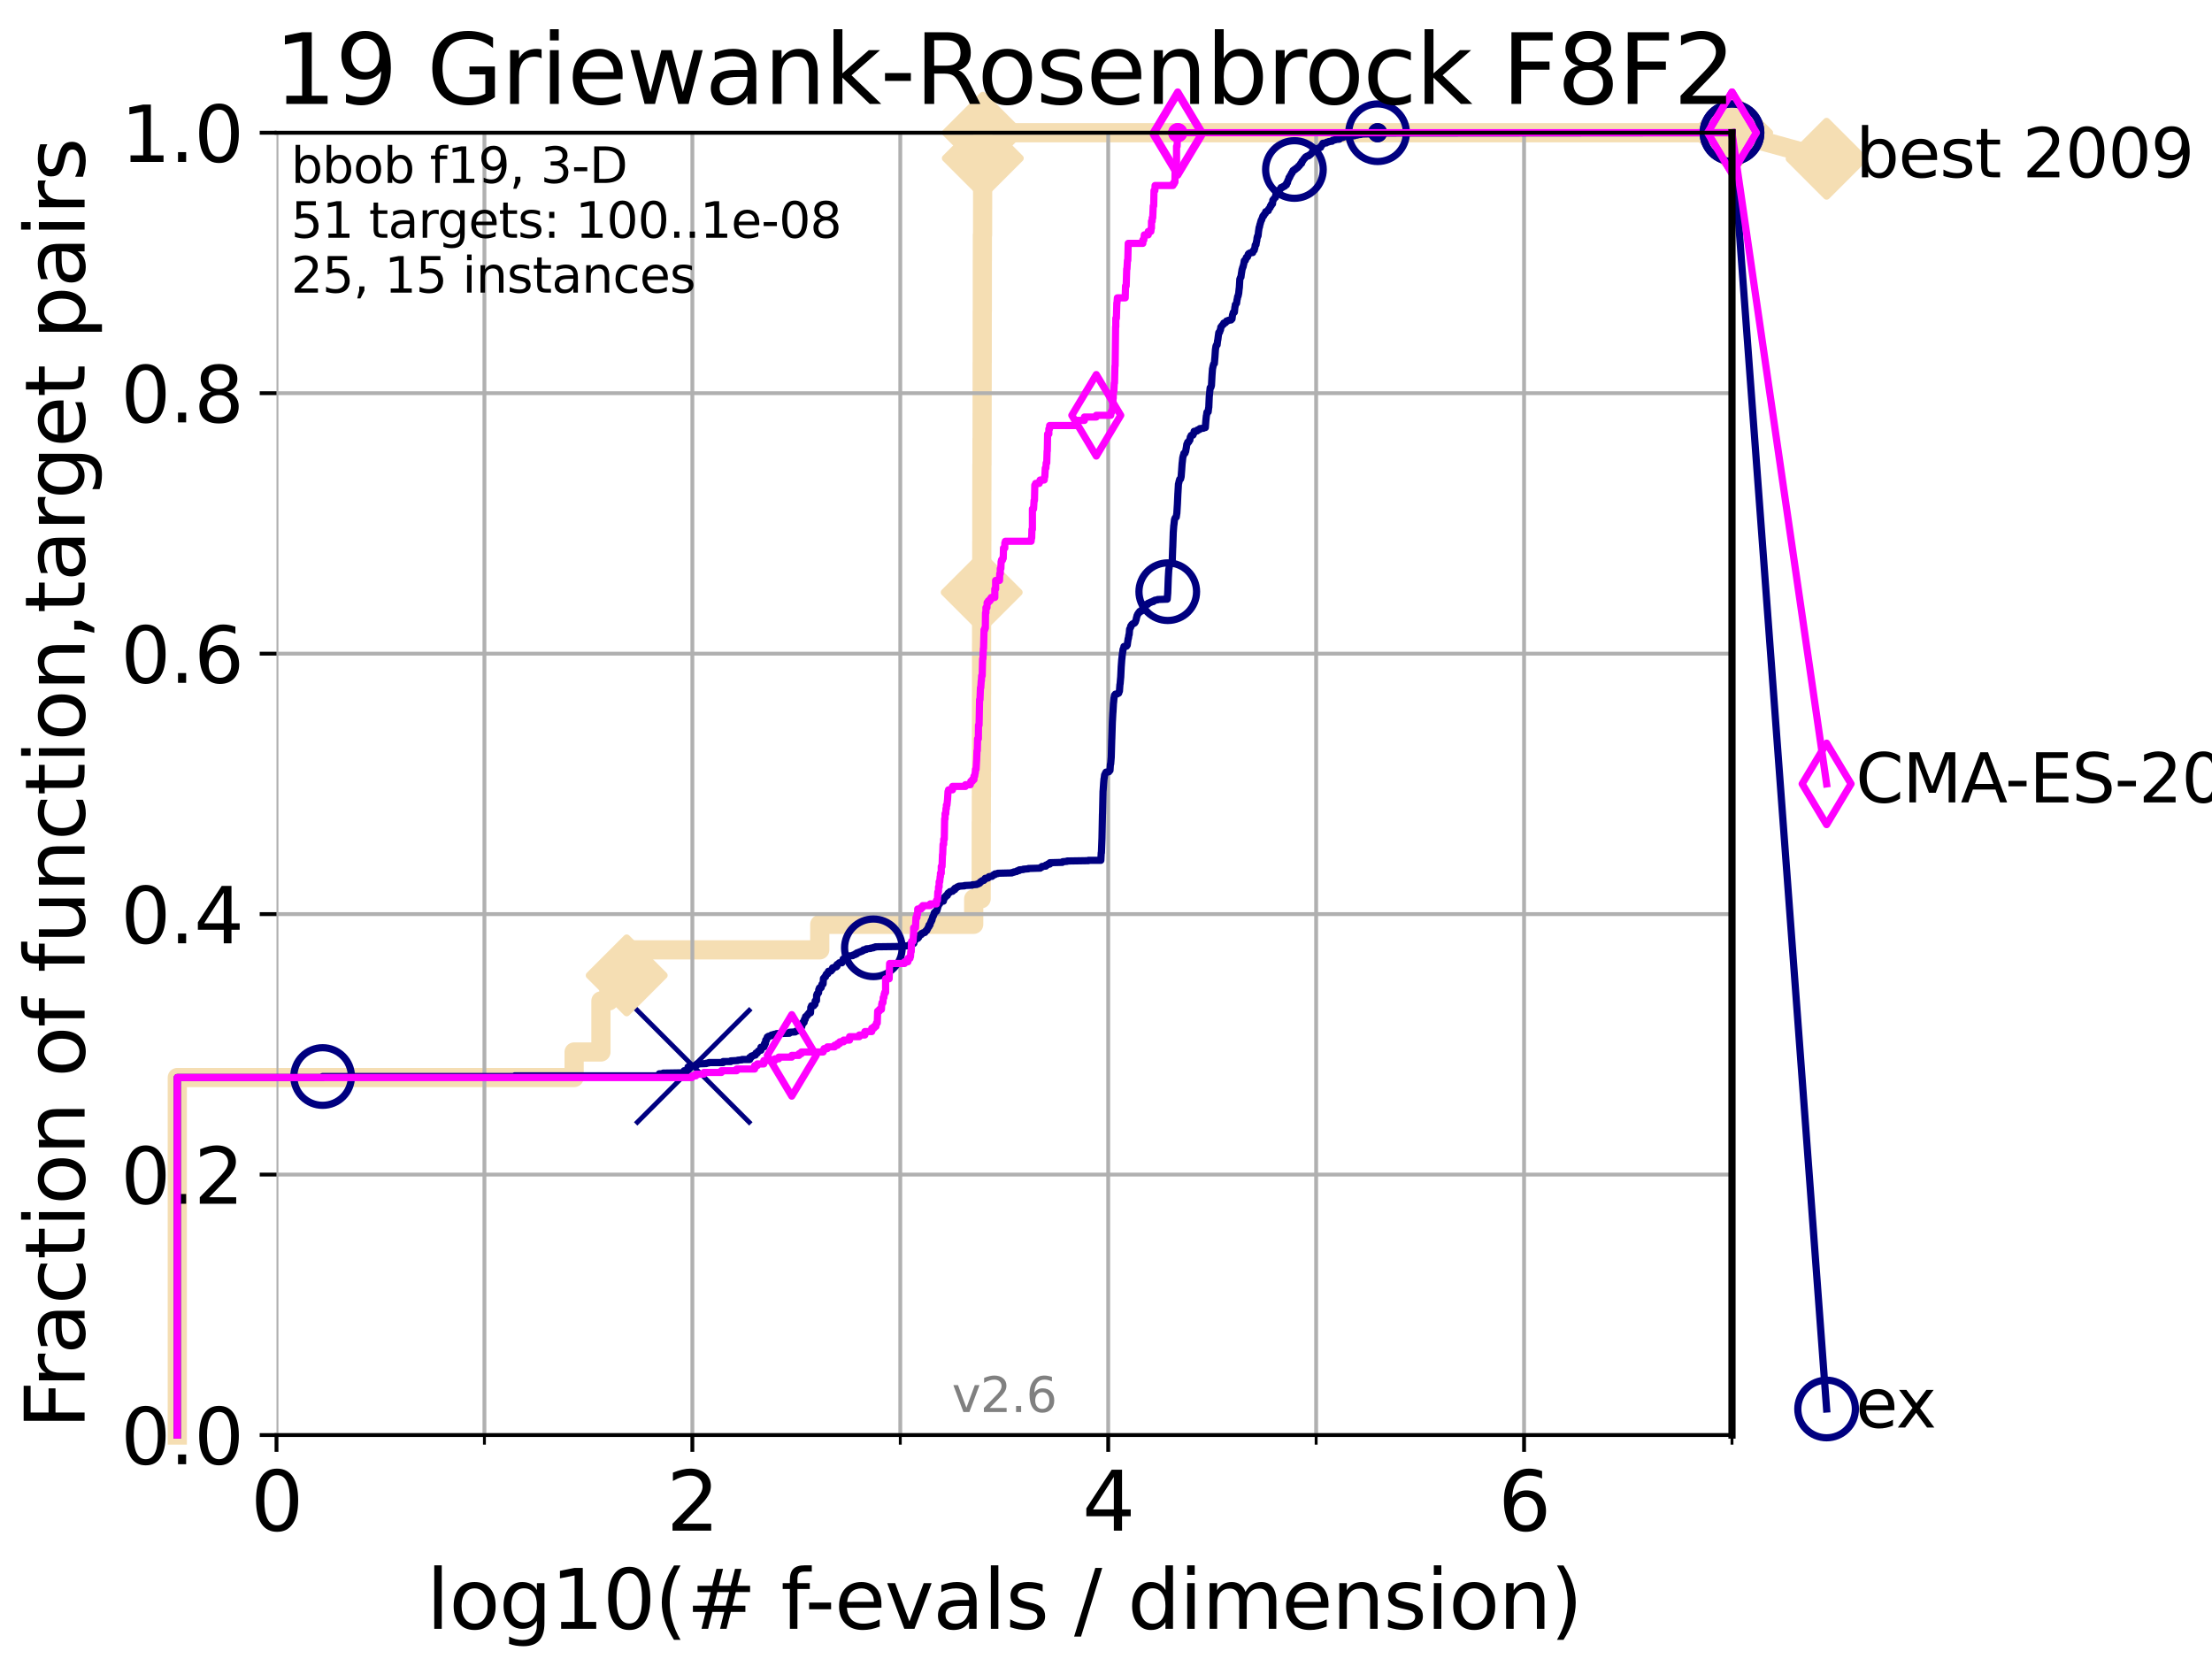<?xml version="1.0" encoding="utf-8" standalone="no"?>
<!DOCTYPE svg PUBLIC "-//W3C//DTD SVG 1.1//EN"
  "http://www.w3.org/Graphics/SVG/1.1/DTD/svg11.dtd">
<svg xmlns:xlink="http://www.w3.org/1999/xlink" width="460.8pt" height="345.6pt" viewBox="0 0 460.8 345.6" xmlns="http://www.w3.org/2000/svg" version="1.1">
 <defs>
  <style type="text/css">*{stroke-linejoin: round; stroke-linecap: butt}</style>
 </defs>
 <g id="figure_1">
  <g id="patch_1">
   <path d="M 0 345.6 
L 460.8 345.6 
L 460.8 0 
L 0 0 
z
" style="fill: #ffffff"/>
  </g>
  <g id="axes_1">
   <g id="patch_2">
    <path d="M 57.6 298.944 
L 360.806 298.944 
L 360.806 27.648 
L 57.6 27.648 
z
" style="fill: #ffffff"/>
   </g>
   <g id="line2d_1">
    <path d="M 36.933 298.944 
L 36.933 224.471 
L 119.6 224.471 
L 119.6 219.151 
L 125.185 219.151 
L 125.185 208.512 
L 126.836 208.512 
L 126.836 203.192 
L 130.553 203.192 
L 130.553 197.873 
L 170.773 197.873 
L 170.773 192.553 
L 202.839 192.553 
L 202.839 187.234 
L 204.392 187.234 
L 204.392 181.914 
L 204.405 181.914 
L 204.405 176.595 
L 204.41 176.595 
L 204.41 171.275 
L 204.431 171.275 
L 204.431 165.956 
L 204.446 165.956 
L 204.446 160.636 
L 204.459 160.636 
L 204.459 149.997 
L 204.464 149.997 
L 204.464 144.678 
L 204.476 144.678 
L 204.476 134.039 
L 204.482 134.039 
L 204.482 128.719 
L 204.507 128.719 
L 204.507 123.4 
L 204.52 123.4 
L 204.52 112.76 
L 204.527 112.76 
L 204.527 107.441 
L 204.532 107.441 
L 204.532 102.121 
L 204.545 102.121 
L 204.545 96.802 
L 204.565 96.802 
L 204.565 91.482 
L 204.591 91.482 
L 204.591 86.163 
L 204.596 86.163 
L 204.596 80.843 
L 204.604 80.843 
L 204.604 75.524 
L 204.616 75.524 
L 204.616 64.885 
L 204.634 64.885 
L 204.634 54.246 
L 204.647 54.246 
L 204.647 48.926 
L 204.692 48.926 
L 204.692 43.607 
L 204.699 43.607 
L 204.699 38.287 
L 204.71 38.287 
L 204.71 32.968 
L 204.737 32.968 
L 204.737 27.648 
L 360.806 27.648 
" style="fill: none; stroke: #f5deb3; stroke-width: 4; stroke-linecap: square"/>
   </g>
   <g id="line2d_2">
    <defs>
     <path id="m158305fb77" d="M -0 7.778 
L 7.778 0 
L 0 -7.778 
L -7.778 -0 
z
" style="stroke: #f5deb3; stroke-width: 1.5; stroke-linejoin: miter"/>
    </defs>
    <g>
     <use xlink:href="#m158305fb77" x="130.553" y="203.192" style="fill: #f5deb3; stroke: #f5deb3; stroke-width: 1.5; stroke-linejoin: miter"/>
     <use xlink:href="#m158305fb77" x="204.507" y="123.4" style="fill: #f5deb3; stroke: #f5deb3; stroke-width: 1.5; stroke-linejoin: miter"/>
     <use xlink:href="#m158305fb77" x="204.737" y="32.968" style="fill: #f5deb3; stroke: #f5deb3; stroke-width: 1.5; stroke-linejoin: miter"/>
     <use xlink:href="#m158305fb77" x="204.737" y="27.648" style="fill: #f5deb3; stroke: #f5deb3; stroke-width: 1.5; stroke-linejoin: miter"/>
     <use xlink:href="#m158305fb77" x="360.806" y="27.648" style="fill: #f5deb3; stroke: #f5deb3; stroke-width: 1.5; stroke-linejoin: miter"/>
    </g>
   </g>
   <g id="line2d_3">
    <path style="fill: none; stroke: #f5deb3; stroke-width: 4; stroke-linecap: square"/>
    <g/>
   </g>
   <g id="line2d_4">
    <path d="M 360.806 27.648 
L 380.515 33.074 
" style="fill: none; stroke: #f5deb3; stroke-width: 4; stroke-linecap: square"/>
    <g>
     <use xlink:href="#m158305fb77" x="360.806" y="27.648" style="fill: #f5deb3; stroke: #f5deb3; stroke-width: 1.5; stroke-linejoin: miter"/>
     <use xlink:href="#m158305fb77" x="380.515" y="33.074" style="fill: #f5deb3; stroke: #f5deb3; stroke-width: 1.5; stroke-linejoin: miter"/>
    </g>
   </g>
   <g id="matplotlib.axis_1">
    <g id="xtick_1">
     <g id="line2d_5">
      <path d="M 57.6 298.944 
L 57.6 27.648 
" clip-path="url(#p2c5c14a0b1)" style="fill: none; stroke: #b0b0b0; stroke-width: 0.8; stroke-linecap: square"/>
     </g>
     <g id="line2d_6">
      <defs>
       <path id="m4fb8f48be8" d="M 0 0 
L 0 3.5 
" style="stroke: #000000; stroke-width: 0.8"/>
      </defs>
      <g>
       <use xlink:href="#m4fb8f48be8" x="57.6" y="298.944" style="stroke: #000000; stroke-width: 0.8"/>
      </g>
     </g>
     <g id="text_1">
      <!-- 0 -->
      <g transform="translate(52.192 318.861)scale(0.17 -0.17)">
       <defs>
        <path id="DejaVuSans-30" d="M 2034 4250 
Q 1547 4250 1301 3770 
Q 1056 3291 1056 2328 
Q 1056 1369 1301 889 
Q 1547 409 2034 409 
Q 2525 409 2770 889 
Q 3016 1369 3016 2328 
Q 3016 3291 2770 3770 
Q 2525 4250 2034 4250 
z
M 2034 4750 
Q 2819 4750 3233 4129 
Q 3647 3509 3647 2328 
Q 3647 1150 3233 529 
Q 2819 -91 2034 -91 
Q 1250 -91 836 529 
Q 422 1150 422 2328 
Q 422 3509 836 4129 
Q 1250 4750 2034 4750 
z
" transform="scale(0.016)"/>
       </defs>
       <use xlink:href="#DejaVuSans-30"/>
      </g>
     </g>
    </g>
    <g id="xtick_2">
     <g id="line2d_7">
      <path d="M 144.23 298.944 
L 144.23 27.648 
" clip-path="url(#p2c5c14a0b1)" style="fill: none; stroke: #b0b0b0; stroke-width: 0.8; stroke-linecap: square"/>
     </g>
     <g id="line2d_8">
      <g>
       <use xlink:href="#m4fb8f48be8" x="144.23" y="298.944" style="stroke: #000000; stroke-width: 0.8"/>
      </g>
     </g>
     <g id="text_2">
      <!-- 2 -->
      <g transform="translate(138.822 318.861)scale(0.17 -0.17)">
       <defs>
        <path id="DejaVuSans-32" d="M 1228 531 
L 3431 531 
L 3431 0 
L 469 0 
L 469 531 
Q 828 903 1448 1529 
Q 2069 2156 2228 2338 
Q 2531 2678 2651 2914 
Q 2772 3150 2772 3378 
Q 2772 3750 2511 3984 
Q 2250 4219 1831 4219 
Q 1534 4219 1204 4116 
Q 875 4013 500 3803 
L 500 4441 
Q 881 4594 1212 4672 
Q 1544 4750 1819 4750 
Q 2544 4750 2975 4387 
Q 3406 4025 3406 3419 
Q 3406 3131 3298 2873 
Q 3191 2616 2906 2266 
Q 2828 2175 2409 1742 
Q 1991 1309 1228 531 
z
" transform="scale(0.016)"/>
       </defs>
       <use xlink:href="#DejaVuSans-32"/>
      </g>
     </g>
    </g>
    <g id="xtick_3">
     <g id="line2d_9">
      <path d="M 230.861 298.944 
L 230.861 27.648 
" clip-path="url(#p2c5c14a0b1)" style="fill: none; stroke: #b0b0b0; stroke-width: 0.8; stroke-linecap: square"/>
     </g>
     <g id="line2d_10">
      <g>
       <use xlink:href="#m4fb8f48be8" x="230.861" y="298.944" style="stroke: #000000; stroke-width: 0.8"/>
      </g>
     </g>
     <g id="text_3">
      <!-- 4 -->
      <g transform="translate(225.453 318.861)scale(0.17 -0.17)">
       <defs>
        <path id="DejaVuSans-34" d="M 2419 4116 
L 825 1625 
L 2419 1625 
L 2419 4116 
z
M 2253 4666 
L 3047 4666 
L 3047 1625 
L 3713 1625 
L 3713 1100 
L 3047 1100 
L 3047 0 
L 2419 0 
L 2419 1100 
L 313 1100 
L 313 1709 
L 2253 4666 
z
" transform="scale(0.016)"/>
       </defs>
       <use xlink:href="#DejaVuSans-34"/>
      </g>
     </g>
    </g>
    <g id="xtick_4">
     <g id="line2d_11">
      <path d="M 317.491 298.944 
L 317.491 27.648 
" clip-path="url(#p2c5c14a0b1)" style="fill: none; stroke: #b0b0b0; stroke-width: 0.8; stroke-linecap: square"/>
     </g>
     <g id="line2d_12">
      <g>
       <use xlink:href="#m4fb8f48be8" x="317.491" y="298.944" style="stroke: #000000; stroke-width: 0.8"/>
      </g>
     </g>
     <g id="text_4">
      <!-- 6 -->
      <g transform="translate(312.083 318.861)scale(0.17 -0.17)">
       <defs>
        <path id="DejaVuSans-36" d="M 2113 2584 
Q 1688 2584 1439 2293 
Q 1191 2003 1191 1497 
Q 1191 994 1439 701 
Q 1688 409 2113 409 
Q 2538 409 2786 701 
Q 3034 994 3034 1497 
Q 3034 2003 2786 2293 
Q 2538 2584 2113 2584 
z
M 3366 4563 
L 3366 3988 
Q 3128 4100 2886 4159 
Q 2644 4219 2406 4219 
Q 1781 4219 1451 3797 
Q 1122 3375 1075 2522 
Q 1259 2794 1537 2939 
Q 1816 3084 2150 3084 
Q 2853 3084 3261 2657 
Q 3669 2231 3669 1497 
Q 3669 778 3244 343 
Q 2819 -91 2113 -91 
Q 1303 -91 875 529 
Q 447 1150 447 2328 
Q 447 3434 972 4092 
Q 1497 4750 2381 4750 
Q 2619 4750 2861 4703 
Q 3103 4656 3366 4563 
z
" transform="scale(0.016)"/>
       </defs>
       <use xlink:href="#DejaVuSans-36"/>
      </g>
     </g>
    </g>
    <g id="xtick_5">
     <g id="line2d_13">
      <path d="M 100.915 298.944 
L 100.915 27.648 
" clip-path="url(#p2c5c14a0b1)" style="fill: none; stroke: #b0b0b0; stroke-width: 0.8; stroke-linecap: square"/>
     </g>
     <g id="line2d_14">
      <defs>
       <path id="m57302ce926" d="M 0 0 
L 0 2 
" style="stroke: #000000; stroke-width: 0.6"/>
      </defs>
      <g>
       <use xlink:href="#m57302ce926" x="100.915" y="298.944" style="stroke: #000000; stroke-width: 0.6"/>
      </g>
     </g>
    </g>
    <g id="xtick_6">
     <g id="line2d_15">
      <path d="M 187.546 298.944 
L 187.546 27.648 
" clip-path="url(#p2c5c14a0b1)" style="fill: none; stroke: #b0b0b0; stroke-width: 0.8; stroke-linecap: square"/>
     </g>
     <g id="line2d_16">
      <g>
       <use xlink:href="#m57302ce926" x="187.546" y="298.944" style="stroke: #000000; stroke-width: 0.6"/>
      </g>
     </g>
    </g>
    <g id="xtick_7">
     <g id="line2d_17">
      <path d="M 274.176 298.944 
L 274.176 27.648 
" clip-path="url(#p2c5c14a0b1)" style="fill: none; stroke: #b0b0b0; stroke-width: 0.8; stroke-linecap: square"/>
     </g>
     <g id="line2d_18">
      <g>
       <use xlink:href="#m57302ce926" x="274.176" y="298.944" style="stroke: #000000; stroke-width: 0.6"/>
      </g>
     </g>
    </g>
    <g id="xtick_8">
     <g id="line2d_19">
      <path d="M 360.806 298.944 
L 360.806 27.648 
" clip-path="url(#p2c5c14a0b1)" style="fill: none; stroke: #b0b0b0; stroke-width: 0.8; stroke-linecap: square"/>
     </g>
     <g id="line2d_20">
      <g>
       <use xlink:href="#m57302ce926" x="360.806" y="298.944" style="stroke: #000000; stroke-width: 0.6"/>
      </g>
     </g>
    </g>
    <g id="text_5">
     <!-- log10(# f-evals / dimension) -->
     <g transform="translate(88.823 339.314)scale(0.17 -0.17)">
      <defs>
       <path id="DejaVuSans-6c" d="M 603 4863 
L 1178 4863 
L 1178 0 
L 603 0 
L 603 4863 
z
" transform="scale(0.016)"/>
       <path id="DejaVuSans-6f" d="M 1959 3097 
Q 1497 3097 1228 2736 
Q 959 2375 959 1747 
Q 959 1119 1226 758 
Q 1494 397 1959 397 
Q 2419 397 2687 759 
Q 2956 1122 2956 1747 
Q 2956 2369 2687 2733 
Q 2419 3097 1959 3097 
z
M 1959 3584 
Q 2709 3584 3137 3096 
Q 3566 2609 3566 1747 
Q 3566 888 3137 398 
Q 2709 -91 1959 -91 
Q 1206 -91 779 398 
Q 353 888 353 1747 
Q 353 2609 779 3096 
Q 1206 3584 1959 3584 
z
" transform="scale(0.016)"/>
       <path id="DejaVuSans-67" d="M 2906 1791 
Q 2906 2416 2648 2759 
Q 2391 3103 1925 3103 
Q 1463 3103 1205 2759 
Q 947 2416 947 1791 
Q 947 1169 1205 825 
Q 1463 481 1925 481 
Q 2391 481 2648 825 
Q 2906 1169 2906 1791 
z
M 3481 434 
Q 3481 -459 3084 -895 
Q 2688 -1331 1869 -1331 
Q 1566 -1331 1297 -1286 
Q 1028 -1241 775 -1147 
L 775 -588 
Q 1028 -725 1275 -790 
Q 1522 -856 1778 -856 
Q 2344 -856 2625 -561 
Q 2906 -266 2906 331 
L 2906 616 
Q 2728 306 2450 153 
Q 2172 0 1784 0 
Q 1141 0 747 490 
Q 353 981 353 1791 
Q 353 2603 747 3093 
Q 1141 3584 1784 3584 
Q 2172 3584 2450 3431 
Q 2728 3278 2906 2969 
L 2906 3500 
L 3481 3500 
L 3481 434 
z
" transform="scale(0.016)"/>
       <path id="DejaVuSans-31" d="M 794 531 
L 1825 531 
L 1825 4091 
L 703 3866 
L 703 4441 
L 1819 4666 
L 2450 4666 
L 2450 531 
L 3481 531 
L 3481 0 
L 794 0 
L 794 531 
z
" transform="scale(0.016)"/>
       <path id="DejaVuSans-28" d="M 1984 4856 
Q 1566 4138 1362 3434 
Q 1159 2731 1159 2009 
Q 1159 1288 1364 580 
Q 1569 -128 1984 -844 
L 1484 -844 
Q 1016 -109 783 600 
Q 550 1309 550 2009 
Q 550 2706 781 3412 
Q 1013 4119 1484 4856 
L 1984 4856 
z
" transform="scale(0.016)"/>
       <path id="DejaVuSans-23" d="M 3272 2816 
L 2363 2816 
L 2100 1772 
L 3016 1772 
L 3272 2816 
z
M 2803 4594 
L 2478 3297 
L 3391 3297 
L 3719 4594 
L 4219 4594 
L 3897 3297 
L 4872 3297 
L 4872 2816 
L 3775 2816 
L 3519 1772 
L 4513 1772 
L 4513 1294 
L 3397 1294 
L 3072 0 
L 2572 0 
L 2894 1294 
L 1978 1294 
L 1656 0 
L 1153 0 
L 1478 1294 
L 494 1294 
L 494 1772 
L 1594 1772 
L 1856 2816 
L 850 2816 
L 850 3297 
L 1978 3297 
L 2297 4594 
L 2803 4594 
z
" transform="scale(0.016)"/>
       <path id="DejaVuSans-20" transform="scale(0.016)"/>
       <path id="DejaVuSans-66" d="M 2375 4863 
L 2375 4384 
L 1825 4384 
Q 1516 4384 1395 4259 
Q 1275 4134 1275 3809 
L 1275 3500 
L 2222 3500 
L 2222 3053 
L 1275 3053 
L 1275 0 
L 697 0 
L 697 3053 
L 147 3053 
L 147 3500 
L 697 3500 
L 697 3744 
Q 697 4328 969 4595 
Q 1241 4863 1831 4863 
L 2375 4863 
z
" transform="scale(0.016)"/>
       <path id="DejaVuSans-2d" d="M 313 2009 
L 1997 2009 
L 1997 1497 
L 313 1497 
L 313 2009 
z
" transform="scale(0.016)"/>
       <path id="DejaVuSans-65" d="M 3597 1894 
L 3597 1613 
L 953 1613 
Q 991 1019 1311 708 
Q 1631 397 2203 397 
Q 2534 397 2845 478 
Q 3156 559 3463 722 
L 3463 178 
Q 3153 47 2828 -22 
Q 2503 -91 2169 -91 
Q 1331 -91 842 396 
Q 353 884 353 1716 
Q 353 2575 817 3079 
Q 1281 3584 2069 3584 
Q 2775 3584 3186 3129 
Q 3597 2675 3597 1894 
z
M 3022 2063 
Q 3016 2534 2758 2815 
Q 2500 3097 2075 3097 
Q 1594 3097 1305 2825 
Q 1016 2553 972 2059 
L 3022 2063 
z
" transform="scale(0.016)"/>
       <path id="DejaVuSans-76" d="M 191 3500 
L 800 3500 
L 1894 563 
L 2988 3500 
L 3597 3500 
L 2284 0 
L 1503 0 
L 191 3500 
z
" transform="scale(0.016)"/>
       <path id="DejaVuSans-61" d="M 2194 1759 
Q 1497 1759 1228 1600 
Q 959 1441 959 1056 
Q 959 750 1161 570 
Q 1363 391 1709 391 
Q 2188 391 2477 730 
Q 2766 1069 2766 1631 
L 2766 1759 
L 2194 1759 
z
M 3341 1997 
L 3341 0 
L 2766 0 
L 2766 531 
Q 2569 213 2275 61 
Q 1981 -91 1556 -91 
Q 1019 -91 701 211 
Q 384 513 384 1019 
Q 384 1609 779 1909 
Q 1175 2209 1959 2209 
L 2766 2209 
L 2766 2266 
Q 2766 2663 2505 2880 
Q 2244 3097 1772 3097 
Q 1472 3097 1187 3025 
Q 903 2953 641 2809 
L 641 3341 
Q 956 3463 1253 3523 
Q 1550 3584 1831 3584 
Q 2591 3584 2966 3190 
Q 3341 2797 3341 1997 
z
" transform="scale(0.016)"/>
       <path id="DejaVuSans-73" d="M 2834 3397 
L 2834 2853 
Q 2591 2978 2328 3040 
Q 2066 3103 1784 3103 
Q 1356 3103 1142 2972 
Q 928 2841 928 2578 
Q 928 2378 1081 2264 
Q 1234 2150 1697 2047 
L 1894 2003 
Q 2506 1872 2764 1633 
Q 3022 1394 3022 966 
Q 3022 478 2636 193 
Q 2250 -91 1575 -91 
Q 1294 -91 989 -36 
Q 684 19 347 128 
L 347 722 
Q 666 556 975 473 
Q 1284 391 1588 391 
Q 1994 391 2212 530 
Q 2431 669 2431 922 
Q 2431 1156 2273 1281 
Q 2116 1406 1581 1522 
L 1381 1569 
Q 847 1681 609 1914 
Q 372 2147 372 2553 
Q 372 3047 722 3315 
Q 1072 3584 1716 3584 
Q 2034 3584 2315 3537 
Q 2597 3491 2834 3397 
z
" transform="scale(0.016)"/>
       <path id="DejaVuSans-2f" d="M 1625 4666 
L 2156 4666 
L 531 -594 
L 0 -594 
L 1625 4666 
z
" transform="scale(0.016)"/>
       <path id="DejaVuSans-64" d="M 2906 2969 
L 2906 4863 
L 3481 4863 
L 3481 0 
L 2906 0 
L 2906 525 
Q 2725 213 2448 61 
Q 2172 -91 1784 -91 
Q 1150 -91 751 415 
Q 353 922 353 1747 
Q 353 2572 751 3078 
Q 1150 3584 1784 3584 
Q 2172 3584 2448 3432 
Q 2725 3281 2906 2969 
z
M 947 1747 
Q 947 1113 1208 752 
Q 1469 391 1925 391 
Q 2381 391 2643 752 
Q 2906 1113 2906 1747 
Q 2906 2381 2643 2742 
Q 2381 3103 1925 3103 
Q 1469 3103 1208 2742 
Q 947 2381 947 1747 
z
" transform="scale(0.016)"/>
       <path id="DejaVuSans-69" d="M 603 3500 
L 1178 3500 
L 1178 0 
L 603 0 
L 603 3500 
z
M 603 4863 
L 1178 4863 
L 1178 4134 
L 603 4134 
L 603 4863 
z
" transform="scale(0.016)"/>
       <path id="DejaVuSans-6d" d="M 3328 2828 
Q 3544 3216 3844 3400 
Q 4144 3584 4550 3584 
Q 5097 3584 5394 3201 
Q 5691 2819 5691 2113 
L 5691 0 
L 5113 0 
L 5113 2094 
Q 5113 2597 4934 2840 
Q 4756 3084 4391 3084 
Q 3944 3084 3684 2787 
Q 3425 2491 3425 1978 
L 3425 0 
L 2847 0 
L 2847 2094 
Q 2847 2600 2669 2842 
Q 2491 3084 2119 3084 
Q 1678 3084 1418 2786 
Q 1159 2488 1159 1978 
L 1159 0 
L 581 0 
L 581 3500 
L 1159 3500 
L 1159 2956 
Q 1356 3278 1631 3431 
Q 1906 3584 2284 3584 
Q 2666 3584 2933 3390 
Q 3200 3197 3328 2828 
z
" transform="scale(0.016)"/>
       <path id="DejaVuSans-6e" d="M 3513 2113 
L 3513 0 
L 2938 0 
L 2938 2094 
Q 2938 2591 2744 2837 
Q 2550 3084 2163 3084 
Q 1697 3084 1428 2787 
Q 1159 2491 1159 1978 
L 1159 0 
L 581 0 
L 581 3500 
L 1159 3500 
L 1159 2956 
Q 1366 3272 1645 3428 
Q 1925 3584 2291 3584 
Q 2894 3584 3203 3211 
Q 3513 2838 3513 2113 
z
" transform="scale(0.016)"/>
       <path id="DejaVuSans-29" d="M 513 4856 
L 1013 4856 
Q 1481 4119 1714 3412 
Q 1947 2706 1947 2009 
Q 1947 1309 1714 600 
Q 1481 -109 1013 -844 
L 513 -844 
Q 928 -128 1133 580 
Q 1338 1288 1338 2009 
Q 1338 2731 1133 3434 
Q 928 4138 513 4856 
z
" transform="scale(0.016)"/>
      </defs>
      <use xlink:href="#DejaVuSans-6c"/>
      <use xlink:href="#DejaVuSans-6f" x="27.783"/>
      <use xlink:href="#DejaVuSans-67" x="88.965"/>
      <use xlink:href="#DejaVuSans-31" x="152.441"/>
      <use xlink:href="#DejaVuSans-30" x="216.064"/>
      <use xlink:href="#DejaVuSans-28" x="279.688"/>
      <use xlink:href="#DejaVuSans-23" x="318.701"/>
      <use xlink:href="#DejaVuSans-20" x="402.49"/>
      <use xlink:href="#DejaVuSans-66" x="434.277"/>
      <use xlink:href="#DejaVuSans-2d" x="463.982"/>
      <use xlink:href="#DejaVuSans-65" x="500.066"/>
      <use xlink:href="#DejaVuSans-76" x="561.59"/>
      <use xlink:href="#DejaVuSans-61" x="620.77"/>
      <use xlink:href="#DejaVuSans-6c" x="682.049"/>
      <use xlink:href="#DejaVuSans-73" x="709.832"/>
      <use xlink:href="#DejaVuSans-20" x="761.932"/>
      <use xlink:href="#DejaVuSans-2f" x="793.719"/>
      <use xlink:href="#DejaVuSans-20" x="827.41"/>
      <use xlink:href="#DejaVuSans-64" x="859.197"/>
      <use xlink:href="#DejaVuSans-69" x="922.674"/>
      <use xlink:href="#DejaVuSans-6d" x="950.457"/>
      <use xlink:href="#DejaVuSans-65" x="1047.869"/>
      <use xlink:href="#DejaVuSans-6e" x="1109.393"/>
      <use xlink:href="#DejaVuSans-73" x="1172.771"/>
      <use xlink:href="#DejaVuSans-69" x="1224.871"/>
      <use xlink:href="#DejaVuSans-6f" x="1252.654"/>
      <use xlink:href="#DejaVuSans-6e" x="1313.836"/>
      <use xlink:href="#DejaVuSans-29" x="1377.215"/>
     </g>
    </g>
   </g>
   <g id="matplotlib.axis_2">
    <g id="ytick_1">
     <g id="line2d_21">
      <path d="M 57.6 298.944 
L 360.806 298.944 
" clip-path="url(#p2c5c14a0b1)" style="fill: none; stroke: #b0b0b0; stroke-width: 0.8; stroke-linecap: square"/>
     </g>
     <g id="line2d_22">
      <defs>
       <path id="m06d8121578" d="M 0 0 
L -3.5 0 
" style="stroke: #000000; stroke-width: 0.8"/>
      </defs>
      <g>
       <use xlink:href="#m06d8121578" x="57.6" y="298.944" style="stroke: #000000; stroke-width: 0.8"/>
      </g>
     </g>
     <g id="text_6">
      <!-- 0.0 -->
      <g transform="translate(25.155 305.023)scale(0.16 -0.16)">
       <defs>
        <path id="DejaVuSans-2e" d="M 684 794 
L 1344 794 
L 1344 0 
L 684 0 
L 684 794 
z
" transform="scale(0.016)"/>
       </defs>
       <use xlink:href="#DejaVuSans-30"/>
       <use xlink:href="#DejaVuSans-2e" x="63.623"/>
       <use xlink:href="#DejaVuSans-30" x="95.41"/>
      </g>
     </g>
    </g>
    <g id="ytick_2">
     <g id="line2d_23">
      <path d="M 57.6 244.685 
L 360.806 244.685 
" clip-path="url(#p2c5c14a0b1)" style="fill: none; stroke: #b0b0b0; stroke-width: 0.8; stroke-linecap: square"/>
     </g>
     <g id="line2d_24">
      <g>
       <use xlink:href="#m06d8121578" x="57.6" y="244.685" style="stroke: #000000; stroke-width: 0.8"/>
      </g>
     </g>
     <g id="text_7">
      <!-- 0.2 -->
      <g transform="translate(25.155 250.764)scale(0.16 -0.16)">
       <use xlink:href="#DejaVuSans-30"/>
       <use xlink:href="#DejaVuSans-2e" x="63.623"/>
       <use xlink:href="#DejaVuSans-32" x="95.41"/>
      </g>
     </g>
    </g>
    <g id="ytick_3">
     <g id="line2d_25">
      <path d="M 57.6 190.426 
L 360.806 190.426 
" clip-path="url(#p2c5c14a0b1)" style="fill: none; stroke: #b0b0b0; stroke-width: 0.8; stroke-linecap: square"/>
     </g>
     <g id="line2d_26">
      <g>
       <use xlink:href="#m06d8121578" x="57.6" y="190.426" style="stroke: #000000; stroke-width: 0.8"/>
      </g>
     </g>
     <g id="text_8">
      <!-- 0.4 -->
      <g transform="translate(25.155 196.504)scale(0.16 -0.16)">
       <use xlink:href="#DejaVuSans-30"/>
       <use xlink:href="#DejaVuSans-2e" x="63.623"/>
       <use xlink:href="#DejaVuSans-34" x="95.41"/>
      </g>
     </g>
    </g>
    <g id="ytick_4">
     <g id="line2d_27">
      <path d="M 57.6 136.166 
L 360.806 136.166 
" clip-path="url(#p2c5c14a0b1)" style="fill: none; stroke: #b0b0b0; stroke-width: 0.8; stroke-linecap: square"/>
     </g>
     <g id="line2d_28">
      <g>
       <use xlink:href="#m06d8121578" x="57.6" y="136.166" style="stroke: #000000; stroke-width: 0.8"/>
      </g>
     </g>
     <g id="text_9">
      <!-- 0.6 -->
      <g transform="translate(25.155 142.245)scale(0.16 -0.16)">
       <use xlink:href="#DejaVuSans-30"/>
       <use xlink:href="#DejaVuSans-2e" x="63.623"/>
       <use xlink:href="#DejaVuSans-36" x="95.41"/>
      </g>
     </g>
    </g>
    <g id="ytick_5">
     <g id="line2d_29">
      <path d="M 57.6 81.907 
L 360.806 81.907 
" clip-path="url(#p2c5c14a0b1)" style="fill: none; stroke: #b0b0b0; stroke-width: 0.8; stroke-linecap: square"/>
     </g>
     <g id="line2d_30">
      <g>
       <use xlink:href="#m06d8121578" x="57.6" y="81.907" style="stroke: #000000; stroke-width: 0.8"/>
      </g>
     </g>
     <g id="text_10">
      <!-- 0.8 -->
      <g transform="translate(25.155 87.986)scale(0.16 -0.16)">
       <defs>
        <path id="DejaVuSans-38" d="M 2034 2216 
Q 1584 2216 1326 1975 
Q 1069 1734 1069 1313 
Q 1069 891 1326 650 
Q 1584 409 2034 409 
Q 2484 409 2743 651 
Q 3003 894 3003 1313 
Q 3003 1734 2745 1975 
Q 2488 2216 2034 2216 
z
M 1403 2484 
Q 997 2584 770 2862 
Q 544 3141 544 3541 
Q 544 4100 942 4425 
Q 1341 4750 2034 4750 
Q 2731 4750 3128 4425 
Q 3525 4100 3525 3541 
Q 3525 3141 3298 2862 
Q 3072 2584 2669 2484 
Q 3125 2378 3379 2068 
Q 3634 1759 3634 1313 
Q 3634 634 3220 271 
Q 2806 -91 2034 -91 
Q 1263 -91 848 271 
Q 434 634 434 1313 
Q 434 1759 690 2068 
Q 947 2378 1403 2484 
z
M 1172 3481 
Q 1172 3119 1398 2916 
Q 1625 2713 2034 2713 
Q 2441 2713 2670 2916 
Q 2900 3119 2900 3481 
Q 2900 3844 2670 4047 
Q 2441 4250 2034 4250 
Q 1625 4250 1398 4047 
Q 1172 3844 1172 3481 
z
" transform="scale(0.016)"/>
       </defs>
       <use xlink:href="#DejaVuSans-30"/>
       <use xlink:href="#DejaVuSans-2e" x="63.623"/>
       <use xlink:href="#DejaVuSans-38" x="95.41"/>
      </g>
     </g>
    </g>
    <g id="ytick_6">
     <g id="line2d_31">
      <path d="M 57.6 27.648 
L 360.806 27.648 
" clip-path="url(#p2c5c14a0b1)" style="fill: none; stroke: #b0b0b0; stroke-width: 0.8; stroke-linecap: square"/>
     </g>
     <g id="line2d_32">
      <g>
       <use xlink:href="#m06d8121578" x="57.6" y="27.648" style="stroke: #000000; stroke-width: 0.8"/>
      </g>
     </g>
     <g id="text_11">
      <!-- 1.0 -->
      <g transform="translate(25.155 33.727)scale(0.16 -0.16)">
       <use xlink:href="#DejaVuSans-31"/>
       <use xlink:href="#DejaVuSans-2e" x="63.623"/>
       <use xlink:href="#DejaVuSans-30" x="95.41"/>
      </g>
     </g>
    </g>
    <g id="text_12">
     <!-- Fraction of function,target pairs -->
     <g transform="translate(17.62 297.681)rotate(-90)scale(0.17 -0.17)">
      <defs>
       <path id="DejaVuSans-46" d="M 628 4666 
L 3309 4666 
L 3309 4134 
L 1259 4134 
L 1259 2759 
L 3109 2759 
L 3109 2228 
L 1259 2228 
L 1259 0 
L 628 0 
L 628 4666 
z
" transform="scale(0.016)"/>
       <path id="DejaVuSans-72" d="M 2631 2963 
Q 2534 3019 2420 3045 
Q 2306 3072 2169 3072 
Q 1681 3072 1420 2755 
Q 1159 2438 1159 1844 
L 1159 0 
L 581 0 
L 581 3500 
L 1159 3500 
L 1159 2956 
Q 1341 3275 1631 3429 
Q 1922 3584 2338 3584 
Q 2397 3584 2469 3576 
Q 2541 3569 2628 3553 
L 2631 2963 
z
" transform="scale(0.016)"/>
       <path id="DejaVuSans-63" d="M 3122 3366 
L 3122 2828 
Q 2878 2963 2633 3030 
Q 2388 3097 2138 3097 
Q 1578 3097 1268 2742 
Q 959 2388 959 1747 
Q 959 1106 1268 751 
Q 1578 397 2138 397 
Q 2388 397 2633 464 
Q 2878 531 3122 666 
L 3122 134 
Q 2881 22 2623 -34 
Q 2366 -91 2075 -91 
Q 1284 -91 818 406 
Q 353 903 353 1747 
Q 353 2603 823 3093 
Q 1294 3584 2113 3584 
Q 2378 3584 2631 3529 
Q 2884 3475 3122 3366 
z
" transform="scale(0.016)"/>
       <path id="DejaVuSans-74" d="M 1172 4494 
L 1172 3500 
L 2356 3500 
L 2356 3053 
L 1172 3053 
L 1172 1153 
Q 1172 725 1289 603 
Q 1406 481 1766 481 
L 2356 481 
L 2356 0 
L 1766 0 
Q 1100 0 847 248 
Q 594 497 594 1153 
L 594 3053 
L 172 3053 
L 172 3500 
L 594 3500 
L 594 4494 
L 1172 4494 
z
" transform="scale(0.016)"/>
       <path id="DejaVuSans-75" d="M 544 1381 
L 544 3500 
L 1119 3500 
L 1119 1403 
Q 1119 906 1312 657 
Q 1506 409 1894 409 
Q 2359 409 2629 706 
Q 2900 1003 2900 1516 
L 2900 3500 
L 3475 3500 
L 3475 0 
L 2900 0 
L 2900 538 
Q 2691 219 2414 64 
Q 2138 -91 1772 -91 
Q 1169 -91 856 284 
Q 544 659 544 1381 
z
M 1991 3584 
L 1991 3584 
z
" transform="scale(0.016)"/>
       <path id="DejaVuSans-2c" d="M 750 794 
L 1409 794 
L 1409 256 
L 897 -744 
L 494 -744 
L 750 256 
L 750 794 
z
" transform="scale(0.016)"/>
       <path id="DejaVuSans-70" d="M 1159 525 
L 1159 -1331 
L 581 -1331 
L 581 3500 
L 1159 3500 
L 1159 2969 
Q 1341 3281 1617 3432 
Q 1894 3584 2278 3584 
Q 2916 3584 3314 3078 
Q 3713 2572 3713 1747 
Q 3713 922 3314 415 
Q 2916 -91 2278 -91 
Q 1894 -91 1617 61 
Q 1341 213 1159 525 
z
M 3116 1747 
Q 3116 2381 2855 2742 
Q 2594 3103 2138 3103 
Q 1681 3103 1420 2742 
Q 1159 2381 1159 1747 
Q 1159 1113 1420 752 
Q 1681 391 2138 391 
Q 2594 391 2855 752 
Q 3116 1113 3116 1747 
z
" transform="scale(0.016)"/>
      </defs>
      <use xlink:href="#DejaVuSans-46"/>
      <use xlink:href="#DejaVuSans-72" x="50.27"/>
      <use xlink:href="#DejaVuSans-61" x="91.383"/>
      <use xlink:href="#DejaVuSans-63" x="152.662"/>
      <use xlink:href="#DejaVuSans-74" x="207.643"/>
      <use xlink:href="#DejaVuSans-69" x="246.852"/>
      <use xlink:href="#DejaVuSans-6f" x="274.635"/>
      <use xlink:href="#DejaVuSans-6e" x="335.816"/>
      <use xlink:href="#DejaVuSans-20" x="399.195"/>
      <use xlink:href="#DejaVuSans-6f" x="430.982"/>
      <use xlink:href="#DejaVuSans-66" x="492.164"/>
      <use xlink:href="#DejaVuSans-20" x="527.369"/>
      <use xlink:href="#DejaVuSans-66" x="559.156"/>
      <use xlink:href="#DejaVuSans-75" x="594.361"/>
      <use xlink:href="#DejaVuSans-6e" x="657.74"/>
      <use xlink:href="#DejaVuSans-63" x="721.119"/>
      <use xlink:href="#DejaVuSans-74" x="776.1"/>
      <use xlink:href="#DejaVuSans-69" x="815.309"/>
      <use xlink:href="#DejaVuSans-6f" x="843.092"/>
      <use xlink:href="#DejaVuSans-6e" x="904.273"/>
      <use xlink:href="#DejaVuSans-2c" x="967.652"/>
      <use xlink:href="#DejaVuSans-74" x="999.439"/>
      <use xlink:href="#DejaVuSans-61" x="1038.648"/>
      <use xlink:href="#DejaVuSans-72" x="1099.928"/>
      <use xlink:href="#DejaVuSans-67" x="1139.291"/>
      <use xlink:href="#DejaVuSans-65" x="1202.768"/>
      <use xlink:href="#DejaVuSans-74" x="1264.291"/>
      <use xlink:href="#DejaVuSans-20" x="1303.5"/>
      <use xlink:href="#DejaVuSans-70" x="1335.287"/>
      <use xlink:href="#DejaVuSans-61" x="1398.764"/>
      <use xlink:href="#DejaVuSans-69" x="1460.043"/>
      <use xlink:href="#DejaVuSans-72" x="1487.826"/>
      <use xlink:href="#DejaVuSans-73" x="1528.939"/>
     </g>
    </g>
   </g>
   <g id="line2d_33">
    <defs>
     <path id="m748dd53de2" d="M 0 1.5 
C 0.398 1.5 0.779 1.342 1.061 1.061 
C 1.342 0.779 1.5 0.398 1.5 0 
C 1.5 -0.398 1.342 -0.779 1.061 -1.061 
C 0.779 -1.342 0.398 -1.5 0 -1.5 
C -0.398 -1.5 -0.779 -1.342 -1.061 -1.061 
C -1.342 -0.779 -1.5 -0.398 -1.5 0 
C -1.5 0.398 -1.342 0.779 -1.061 1.061 
C -0.779 1.342 -0.398 1.5 0 1.5 
z
" style="stroke: #f5deb3"/>
    </defs>
    <g>
     <use xlink:href="#m748dd53de2" x="204.737" y="27.648" style="fill: #f5deb3; stroke: #f5deb3"/>
     <use xlink:href="#m748dd53de2" x="204.737" y="27.648" style="fill: #f5deb3; stroke: #f5deb3"/>
    </g>
   </g>
   <g id="line2d_34">
    <defs>
     <path id="mea7e8dcc0e" d="M 0 1.5 
C 0.398 1.5 0.779 1.342 1.061 1.061 
C 1.342 0.779 1.5 0.398 1.5 0 
C 1.5 -0.398 1.342 -0.779 1.061 -1.061 
C 0.779 -1.342 0.398 -1.5 0 -1.5 
C -0.398 -1.5 -0.779 -1.342 -1.061 -1.061 
C -1.342 -0.779 -1.5 -0.398 -1.5 0 
C -1.5 0.398 -1.342 0.779 -1.061 1.061 
C -0.779 1.342 -0.398 1.5 0 1.5 
z
" style="stroke: #000080"/>
    </defs>
    <g>
     <use xlink:href="#mea7e8dcc0e" x="286.974" y="27.648" style="fill: #000080; stroke: #000080"/>
     <use xlink:href="#mea7e8dcc0e" x="286.974" y="27.648" style="fill: #000080; stroke: #000080"/>
    </g>
   </g>
   <g id="line2d_35">
    <path d="M 36.933 298.944 
L 36.933 224.471 
L 67.209 224.471 
L 67.209 224.258 
L 107.245 224.258 
L 107.245 224.116 
L 137.341 224.116 
L 137.341 223.69 
L 138.138 223.69 
L 138.138 223.549 
L 142.525 223.478 
L 142.525 223.052 
L 143.133 223.052 
L 143.133 222.91 
L 143.331 222.91 
L 143.331 222.272 
L 143.914 222.272 
L 143.914 222.13 
L 144.908 222.059 
L 144.908 221.846 
L 145.208 221.846 
L 145.208 221.634 
L 147.13 221.563 
L 147.13 221.492 
L 147.66 221.421 
L 147.66 221.35 
L 150.649 221.35 
L 150.649 221.137 
L 152.23 221.137 
L 152.23 220.995 
L 153.689 220.924 
L 153.689 220.853 
L 154.578 220.782 
L 154.578 220.711 
L 156.172 220.711 
L 156.172 220.286 
L 156.469 220.286 
L 156.534 220.002 
L 156.921 219.931 
L 156.921 219.86 
L 157.363 219.789 
L 157.363 219.577 
L 157.488 219.577 
L 157.488 219.364 
L 157.765 219.364 
L 157.765 219.222 
L 157.917 219.151 
L 157.977 218.938 
L 158.247 218.867 
L 158.247 218.796 
L 158.513 218.796 
L 158.513 218.158 
L 159.148 218.087 
L 159.204 217.803 
L 159.261 217.803 
L 159.261 217.378 
L 159.457 217.378 
L 159.513 216.669 
L 159.679 216.669 
L 159.734 216.314 
L 159.844 216.243 
L 159.844 216.03 
L 160.062 216.03 
L 160.062 215.888 
L 160.489 215.817 
L 160.489 215.747 
L 160.725 215.747 
L 160.725 215.605 
L 161.24 215.534 
L 161.24 215.463 
L 161.766 215.392 
L 161.766 215.321 
L 164.431 215.25 
L 164.474 215.037 
L 165.675 214.966 
L 165.775 214.825 
L 166.131 214.754 
L 166.131 214.683 
L 166.403 214.612 
L 166.48 214.186 
L 166.595 214.115 
L 166.595 213.973 
L 167.01 213.902 
L 167.066 213.406 
L 167.215 213.335 
L 167.233 212.98 
L 167.508 212.98 
L 167.581 212.342 
L 167.743 212.342 
L 167.815 211.775 
L 168.046 211.704 
L 168.134 211.491 
L 168.239 211.491 
L 168.292 211.278 
L 168.431 211.207 
L 168.535 210.994 
L 168.842 210.994 
L 168.91 209.86 
L 168.994 209.86 
L 169.061 209.505 
L 169.524 209.505 
L 169.606 209.292 
L 169.768 209.221 
L 169.816 208.512 
L 170.088 208.441 
L 170.12 207.306 
L 170.23 207.306 
L 170.23 207.023 
L 170.356 207.023 
L 170.356 206.881 
L 170.527 206.81 
L 170.558 206.171 
L 170.666 206.171 
L 170.697 205.817 
L 171.062 205.746 
L 171.122 205.32 
L 171.197 205.32 
L 171.227 205.037 
L 171.464 204.966 
L 171.538 203.831 
L 171.669 203.76 
L 171.771 203.547 
L 171.973 203.476 
L 172.073 203.051 
L 172.159 202.98 
L 172.159 202.909 
L 172.455 202.838 
L 172.524 202.625 
L 172.58 202.554 
L 172.58 202.341 
L 173.128 202.27 
L 173.209 202.058 
L 173.382 201.987 
L 173.436 201.632 
L 173.817 201.561 
L 173.921 201.419 
L 174.228 201.419 
L 174.228 201.277 
L 174.368 201.277 
L 174.368 200.923 
L 174.594 200.852 
L 174.594 200.781 
L 174.743 200.71 
L 174.83 200.568 
L 175.388 200.568 
L 175.472 200.214 
L 175.531 200.214 
L 175.638 199.788 
L 175.908 199.717 
L 175.931 199.575 
L 176.116 199.504 
L 176.128 199.362 
L 176.705 199.291 
L 176.75 199.15 
L 177.641 199.079 
L 177.747 198.937 
L 178.144 198.866 
L 178.165 198.724 
L 178.441 198.724 
L 178.441 198.653 
L 178.492 198.511 
L 178.874 198.44 
L 178.874 198.369 
L 179.228 198.299 
L 179.228 198.228 
L 179.586 198.157 
L 179.586 198.086 
L 179.852 198.015 
L 179.871 197.873 
L 180.438 197.802 
L 180.456 197.66 
L 181.357 197.589 
L 181.357 197.518 
L 181.941 197.447 
L 181.941 197.376 
L 182.367 197.306 
L 182.367 197.235 
L 187.9 197.164 
L 187.9 197.093 
L 189.224 197.022 
L 189.224 196.951 
L 189.441 196.88 
L 189.441 196.809 
L 189.778 196.738 
L 189.856 196.596 
L 190.37 196.525 
L 190.467 195.816 
L 190.786 195.745 
L 190.828 195.532 
L 191.219 195.461 
L 191.219 195.32 
L 191.399 195.249 
L 191.414 194.965 
L 191.577 194.894 
L 191.577 194.823 
L 191.778 194.752 
L 191.778 194.681 
L 191.938 194.681 
L 191.983 194.468 
L 192.273 194.398 
L 192.273 194.327 
L 192.663 194.256 
L 192.764 194.043 
L 192.873 193.972 
L 192.873 193.901 
L 193.075 193.83 
L 193.121 193.617 
L 193.219 193.546 
L 193.325 193.263 
L 193.385 193.192 
L 193.385 193.121 
L 193.513 193.05 
L 193.545 192.695 
L 193.722 192.695 
L 193.83 192.27 
L 193.844 192.199 
L 193.915 192.057 
L 193.996 191.986 
L 194.005 191.773 
L 194.133 191.702 
L 194.243 191.206 
L 194.287 191.135 
L 194.331 190.922 
L 194.427 190.851 
L 194.514 190.567 
L 194.57 190.497 
L 194.63 190.142 
L 194.737 190.071 
L 194.827 189.929 
L 195.051 189.858 
L 195.152 189.645 
L 195.186 189.645 
L 195.294 189.22 
L 195.306 189.22 
L 195.306 189.149 
L 195.348 188.865 
L 195.422 188.865 
L 195.422 188.794 
L 195.533 188.511 
L 195.574 188.44 
L 195.574 188.369 
L 195.733 188.298 
L 195.838 188.014 
L 195.911 187.943 
L 195.947 187.801 
L 196.52 187.73 
L 196.625 187.234 
L 196.725 187.163 
L 196.767 186.879 
L 197.023 186.808 
L 197.053 186.596 
L 197.361 186.525 
L 197.417 186.17 
L 197.524 186.099 
L 197.524 186.028 
L 197.799 185.957 
L 197.893 185.744 
L 198.431 185.673 
L 198.526 185.532 
L 198.655 185.461 
L 198.669 185.319 
L 198.907 185.319 
L 198.938 185.035 
L 199.24 184.964 
L 199.24 184.893 
L 199.434 184.822 
L 199.434 184.751 
L 199.765 184.681 
L 199.765 184.61 
L 200.933 184.539 
L 200.933 184.468 
L 202.525 184.397 
L 202.525 184.326 
L 203.487 184.255 
L 203.487 184.184 
L 203.844 184.113 
L 203.844 184.042 
L 204.106 183.971 
L 204.132 183.829 
L 204.266 183.758 
L 204.266 183.688 
L 204.474 183.617 
L 204.583 183.475 
L 204.955 183.404 
L 205.012 183.262 
L 205.197 183.191 
L 205.219 182.978 
L 205.834 182.907 
L 205.931 182.765 
L 206.018 182.695 
L 206.018 182.624 
L 206.666 182.553 
L 206.666 182.482 
L 206.829 182.411 
L 206.923 182.269 
L 207.265 182.198 
L 207.269 182.056 
L 207.856 181.985 
L 207.856 181.914 
L 210.781 181.843 
L 210.781 181.772 
L 211.221 181.702 
L 211.221 181.631 
L 211.772 181.56 
L 211.867 181.418 
L 212.333 181.347 
L 212.336 181.205 
L 213.197 181.134 
L 213.197 181.063 
L 214.242 180.992 
L 214.242 180.921 
L 216.704 180.85 
L 216.748 180.709 
L 217.058 180.638 
L 217.065 180.496 
L 217.879 180.425 
L 217.879 180.212 
L 218.254 180.141 
L 218.3 179.999 
L 218.701 179.999 
L 218.712 179.716 
L 221.306 179.645 
L 221.392 179.503 
L 222.305 179.432 
L 222.305 179.361 
L 226.744 179.29 
L 226.744 179.219 
L 229.326 179.219 
L 229.407 177.659 
L 229.444 177.659 
L 229.554 174.751 
L 229.558 174.68 
L 229.665 169.573 
L 229.675 169.573 
L 229.784 164.821 
L 229.79 164.821 
L 229.899 163.261 
L 229.902 163.19 
L 229.99 162.197 
L 230.023 162.126 
L 230.111 161.416 
L 230.19 161.346 
L 230.277 161.062 
L 230.33 160.991 
L 230.407 160.849 
L 230.995 160.778 
L 231.068 160.565 
L 231.231 160.494 
L 231.318 159.218 
L 231.374 159.147 
L 231.48 157.87 
L 231.49 157.799 
L 231.6 153.969 
L 231.609 153.898 
L 231.72 150.494 
L 231.724 150.423 
L 231.833 148.437 
L 231.847 148.366 
L 231.955 146.451 
L 231.973 146.38 
L 232.067 145.387 
L 232.089 145.316 
L 232.168 144.82 
L 232.315 144.749 
L 232.344 144.607 
L 232.794 144.536 
L 232.794 144.465 
L 233.044 144.394 
L 233.144 144.039 
L 233.201 143.968 
L 233.304 142.55 
L 233.339 142.479 
L 233.447 141.202 
L 233.463 141.131 
L 233.57 138.862 
L 233.578 138.791 
L 233.688 137.301 
L 233.708 137.23 
L 233.814 136.166 
L 233.843 136.095 
L 233.954 135.244 
L 234.025 135.173 
L 234.088 134.89 
L 234.139 134.819 
L 234.139 134.677 
L 234.685 134.606 
L 234.696 134.464 
L 234.826 134.393 
L 234.928 133.613 
L 234.943 133.542 
L 235.013 133.046 
L 235.067 132.975 
L 235.168 132.265 
L 235.226 132.194 
L 235.319 131.06 
L 235.351 131.06 
L 235.457 130.776 
L 235.531 130.705 
L 235.555 130.421 
L 235.673 130.35 
L 235.74 130.138 
L 235.887 130.067 
L 235.887 129.996 
L 236.139 129.925 
L 236.139 129.854 
L 236.369 129.783 
L 236.419 129.641 
L 236.512 129.57 
L 236.62 129.216 
L 236.661 129.145 
L 236.756 128.648 
L 236.792 128.577 
L 236.871 128.223 
L 236.935 128.152 
L 237.002 127.939 
L 237.101 127.868 
L 237.188 127.655 
L 237.354 127.584 
L 237.412 127.371 
L 237.812 127.301 
L 237.837 127.088 
L 237.961 127.017 
L 238.056 126.662 
L 238.151 126.591 
L 238.224 126.378 
L 238.376 126.308 
L 238.485 126.095 
L 238.54 126.024 
L 238.54 125.953 
L 239.099 125.882 
L 239.162 125.669 
L 239.486 125.598 
L 239.486 125.527 
L 239.796 125.456 
L 239.796 125.385 
L 240.259 125.315 
L 240.279 125.173 
L 240.583 125.102 
L 240.583 125.031 
L 241.155 124.96 
L 241.155 124.889 
L 243.15 124.818 
L 243.261 123.541 
L 243.263 123.47 
L 243.374 120.421 
L 243.377 120.35 
L 243.482 118.576 
L 243.516 118.506 
L 243.596 117.867 
L 243.667 117.796 
L 243.741 117.513 
L 243.972 117.442 
L 244.027 117.229 
L 244.187 117.158 
L 244.294 114.108 
L 244.304 114.037 
L 244.414 110.845 
L 244.423 110.775 
L 244.522 109.427 
L 244.545 109.356 
L 244.656 108.363 
L 244.659 108.292 
L 244.753 108.008 
L 244.789 107.937 
L 244.881 107.796 
L 245.032 107.725 
L 245.139 107.015 
L 245.156 106.944 
L 245.265 105.171 
L 245.271 105.1 
L 245.378 102.76 
L 245.387 102.689 
L 245.498 100.774 
L 245.536 100.703 
L 245.645 100.206 
L 245.672 100.135 
L 245.752 99.852 
L 245.928 99.781 
L 246.039 99.355 
L 246.054 99.284 
L 246.164 97.866 
L 246.167 97.795 
L 246.263 96.447 
L 246.282 96.376 
L 246.386 95.383 
L 246.402 95.312 
L 246.502 94.887 
L 246.564 94.816 
L 246.619 94.461 
L 246.864 94.39 
L 246.934 94.107 
L 246.994 94.036 
L 247.102 93.397 
L 247.127 93.326 
L 247.236 92.546 
L 247.33 92.475 
L 247.417 92.121 
L 247.649 92.05 
L 247.737 91.766 
L 247.866 91.695 
L 247.961 91.057 
L 248.061 90.986 
L 248.142 90.702 
L 248.523 90.631 
L 248.622 90.348 
L 248.693 90.277 
L 248.755 89.851 
L 249.374 89.78 
L 249.45 89.567 
L 249.861 89.496 
L 249.952 89.284 
L 250.693 89.213 
L 250.693 89.142 
L 251.094 89.071 
L 251.201 87.652 
L 251.208 87.581 
L 251.309 86.588 
L 251.344 86.517 
L 251.429 85.879 
L 251.682 85.808 
L 251.782 84.957 
L 251.812 84.886 
L 251.914 82.546 
L 251.929 82.475 
L 252.038 81.34 
L 252.046 81.269 
L 252.099 80.772 
L 252.249 80.701 
L 252.356 80.347 
L 252.371 80.276 
L 252.481 78.219 
L 252.485 78.148 
L 252.588 76.8 
L 252.613 76.73 
L 252.715 76.233 
L 252.734 76.162 
L 252.839 75.807 
L 252.973 75.737 
L 253.083 74.46 
L 253.092 74.389 
L 253.202 72.758 
L 253.22 72.687 
L 253.307 72.119 
L 253.343 72.048 
L 253.39 71.906 
L 253.545 71.836 
L 253.653 70.914 
L 253.69 70.843 
L 253.796 69.991 
L 253.809 69.921 
L 253.898 69.282 
L 254.065 69.211 
L 254.172 68.786 
L 254.25 68.715 
L 254.32 68.147 
L 254.434 68.076 
L 254.529 67.864 
L 254.626 67.793 
L 254.711 67.651 
L 254.861 67.58 
L 254.937 67.296 
L 255.3 67.225 
L 255.3 67.154 
L 255.428 67.083 
L 255.51 66.871 
L 255.877 66.8 
L 255.877 66.729 
L 256.446 66.658 
L 256.547 66.516 
L 256.649 66.445 
L 256.757 65.594 
L 256.81 65.523 
L 256.908 65.097 
L 257.145 65.027 
L 257.252 63.963 
L 257.29 63.892 
L 257.341 63.466 
L 257.431 63.395 
L 257.532 63.253 
L 257.593 63.182 
L 257.702 62.402 
L 257.737 62.331 
L 257.83 61.764 
L 257.913 61.693 
L 258.015 61.196 
L 258.038 61.126 
L 258.147 60.062 
L 258.172 59.991 
L 258.279 58.147 
L 258.321 58.076 
L 258.414 57.792 
L 258.513 57.721 
L 258.622 56.87 
L 258.643 56.799 
L 258.751 56.09 
L 258.793 56.019 
L 258.886 55.664 
L 258.957 55.593 
L 259.059 55.097 
L 259.096 55.026 
L 259.204 54.317 
L 259.429 54.246 
L 259.493 53.962 
L 259.572 53.891 
L 259.644 53.607 
L 259.864 53.536 
L 259.974 53.253 
L 260.001 53.182 
L 260.023 52.969 
L 260.13 52.898 
L 260.13 52.827 
L 260.391 52.756 
L 260.391 52.685 
L 260.961 52.614 
L 261.037 52.331 
L 261.102 52.26 
L 261.102 52.189 
L 261.278 52.118 
L 261.349 51.763 
L 261.4 51.692 
L 261.484 51.054 
L 261.647 50.983 
L 261.755 50.274 
L 261.799 50.203 
L 261.875 49.494 
L 261.949 49.423 
L 261.953 49.21 
L 262.074 49.139 
L 262.183 48.146 
L 262.198 48.075 
L 262.303 47.366 
L 262.371 47.295 
L 262.475 46.727 
L 262.523 46.656 
L 262.627 46.231 
L 262.66 46.16 
L 262.733 45.876 
L 262.827 45.805 
L 262.928 45.451 
L 262.973 45.38 
L 263.081 45.025 
L 263.258 44.954 
L 263.29 44.741 
L 263.413 44.67 
L 263.468 44.529 
L 263.594 44.458 
L 263.669 44.103 
L 263.934 44.032 
L 263.934 43.961 
L 264.212 43.89 
L 264.292 43.536 
L 264.385 43.465 
L 264.474 43.323 
L 264.581 43.252 
L 264.65 42.897 
L 264.83 42.826 
L 264.852 42.543 
L 265.085 42.472 
L 265.155 41.692 
L 265.291 41.621 
L 265.374 41.408 
L 265.483 41.337 
L 265.572 41.195 
L 265.702 41.124 
L 265.797 40.415 
L 265.861 40.344 
L 265.94 40.131 
L 266.082 40.06 
L 266.123 39.777 
L 266.318 39.706 
L 266.318 39.635 
L 266.586 39.564 
L 266.663 39.422 
L 266.771 39.351 
L 266.861 39.067 
L 267.261 38.996 
L 267.29 38.854 
L 267.644 38.784 
L 267.717 38.571 
L 267.992 38.5 
L 268.027 38.145 
L 268.201 38.074 
L 268.29 37.578 
L 268.37 37.507 
L 268.464 37.294 
L 268.493 37.223 
L 268.51 37.01 
L 268.668 36.939 
L 268.764 36.585 
L 268.867 36.514 
L 268.967 36.301 
L 269.015 36.23 
L 269.035 36.088 
L 269.176 36.017 
L 269.282 35.663 
L 269.363 35.592 
L 269.363 35.521 
L 269.647 35.45 
L 269.652 35.308 
L 269.928 35.237 
L 270.021 35.024 
L 270.289 34.953 
L 270.289 34.883 
L 270.423 34.812 
L 270.499 34.599 
L 270.693 34.528 
L 270.787 34.386 
L 270.852 34.315 
L 270.92 34.102 
L 271.144 34.031 
L 271.221 33.606 
L 271.386 33.535 
L 271.487 33.322 
L 271.553 33.251 
L 271.622 33.109 
L 271.759 33.038 
L 271.866 32.826 
L 271.999 32.755 
L 271.999 32.684 
L 272.244 32.613 
L 272.244 32.542 
L 272.611 32.471 
L 272.662 32.329 
L 272.92 32.258 
L 273.002 32.116 
L 273.151 32.045 
L 273.26 31.833 
L 273.378 31.762 
L 273.454 31.478 
L 273.838 31.407 
L 273.853 31.265 
L 274.259 31.194 
L 274.314 31.052 
L 274.457 30.982 
L 274.457 30.911 
L 274.835 30.84 
L 274.835 30.769 
L 275.118 30.698 
L 275.207 30.414 
L 275.288 30.343 
L 275.356 30.201 
L 275.502 30.13 
L 275.573 29.847 
L 276.296 29.776 
L 276.348 29.634 
L 276.802 29.563 
L 276.802 29.492 
L 277.505 29.421 
L 277.615 29.208 
L 278.152 29.137 
L 278.152 29.067 
L 279.021 28.996 
L 279.021 28.925 
L 279.202 28.854 
L 279.297 28.712 
L 279.752 28.641 
L 279.762 28.499 
L 280.919 28.428 
L 280.919 28.357 
L 282.148 28.286 
L 282.148 28.215 
L 282.744 28.144 
L 282.744 28.074 
L 283.544 28.003 
L 283.544 27.932 
L 286.31 27.861 
L 286.319 27.719 
L 360.806 27.648 
L 360.806 27.648 
" style="fill: none; stroke: #000080; stroke-width: 1.5; stroke-linecap: square"/>
   </g>
   <g id="line2d_36">
    <defs>
     <path id="m8f85f488c6" d="M 0 6 
C 1.591 6 3.117 5.368 4.243 4.243 
C 5.368 3.117 6 1.591 6 0 
C 6 -1.591 5.368 -3.117 4.243 -4.243 
C 3.117 -5.368 1.591 -6 0 -6 
C -1.591 -6 -3.117 -5.368 -4.243 -4.243 
C -5.368 -3.117 -6 -1.591 -6 0 
C -6 1.591 -5.368 3.117 -4.243 4.243 
C -3.117 5.368 -1.591 6 0 6 
z
" style="stroke: #000080; stroke-width: 1.5"/>
    </defs>
    <g>
     <use xlink:href="#m8f85f488c6" x="67.209" y="224.258" style="fill-opacity: 0; stroke: #000080; stroke-width: 1.5"/>
     <use xlink:href="#m8f85f488c6" x="181.941" y="197.447" style="fill-opacity: 0; stroke: #000080; stroke-width: 1.5"/>
     <use xlink:href="#m8f85f488c6" x="243.265" y="123.258" style="fill-opacity: 0; stroke: #000080; stroke-width: 1.5"/>
     <use xlink:href="#m8f85f488c6" x="269.652" y="35.308" style="fill-opacity: 0; stroke: #000080; stroke-width: 1.5"/>
     <use xlink:href="#m8f85f488c6" x="286.974" y="27.648" style="fill-opacity: 0; stroke: #000080; stroke-width: 1.5"/>
     <use xlink:href="#m8f85f488c6" x="360.806" y="27.648" style="fill-opacity: 0; stroke: #000080; stroke-width: 1.5"/>
    </g>
   </g>
   <g id="line2d_37">
    <path style="fill: none; stroke: #000080; stroke-width: 1.5; stroke-linecap: square"/>
    <g/>
   </g>
   <g id="line2d_38">
    <path d="M 144.418 222.13 
" clip-path="url(#p2c5c14a0b1)" style="fill: none; stroke: #000080; stroke-width: 1.5; stroke-linecap: square"/>
    <defs>
     <path id="m24ae6dd0fa" d="M -12 12 
L 12 -12 
M -12 -12 
L 12 12 
" style="stroke: #000080"/>
    </defs>
    <g clip-path="url(#p2c5c14a0b1)">
     <use xlink:href="#m24ae6dd0fa" x="144.418" y="222.13" style="fill: #000080; stroke: #000080"/>
    </g>
   </g>
   <g id="line2d_39">
    <defs>
     <path id="mfc955186f4" d="M 0 1.5 
C 0.398 1.5 0.779 1.342 1.061 1.061 
C 1.342 0.779 1.5 0.398 1.5 0 
C 1.5 -0.398 1.342 -0.779 1.061 -1.061 
C 0.779 -1.342 0.398 -1.5 0 -1.5 
C -0.398 -1.5 -0.779 -1.342 -1.061 -1.061 
C -1.342 -0.779 -1.5 -0.398 -1.5 0 
C -1.5 0.398 -1.342 0.779 -1.061 1.061 
C -0.779 1.342 -0.398 1.5 0 1.5 
z
" style="stroke: #ff00ff"/>
    </defs>
    <g>
     <use xlink:href="#mfc955186f4" x="245.345" y="27.648" style="fill: #ff00ff; stroke: #ff00ff"/>
     <use xlink:href="#mfc955186f4" x="245.345" y="27.648" style="fill: #ff00ff; stroke: #ff00ff"/>
    </g>
   </g>
   <g id="line2d_40">
    <path d="M 36.933 298.944 
L 36.933 224.471 
L 144.168 224.471 
L 144.168 224.116 
L 144.968 224.116 
L 144.968 223.761 
L 146.64 223.761 
L 146.64 223.407 
L 150.289 223.407 
L 150.289 223.052 
L 153.46 223.052 
L 153.46 222.697 
L 157.207 222.697 
L 157.207 221.988 
L 157.765 221.988 
L 157.765 221.634 
L 159.119 221.634 
L 159.119 220.924 
L 161.417 220.924 
L 161.417 220.57 
L 162.229 220.57 
L 162.229 220.215 
L 164.939 220.215 
L 164.939 219.86 
L 166.441 219.86 
L 166.441 219.506 
L 166.935 219.506 
L 166.935 219.151 
L 171.479 219.151 
L 171.479 218.796 
L 171.669 218.796 
L 171.669 218.442 
L 172.356 218.442 
L 172.356 218.087 
L 173.869 218.087 
L 173.869 217.733 
L 174.494 217.733 
L 174.494 217.378 
L 174.953 217.378 
L 174.953 217.023 
L 175.744 217.023 
L 175.744 216.669 
L 176.982 216.669 
L 176.982 215.959 
L 179.013 215.959 
L 179.013 215.605 
L 180.17 215.605 
L 180.17 214.895 
L 181.608 214.895 
L 181.608 214.186 
L 182.084 214.186 
L 182.084 213.832 
L 182.474 213.832 
L 182.572 213.122 
L 182.751 213.122 
L 182.831 210.64 
L 183.191 210.64 
L 183.191 210.285 
L 183.62 210.285 
L 183.674 209.221 
L 183.743 209.221 
L 183.743 208.867 
L 183.934 208.867 
L 183.995 207.803 
L 184.131 207.803 
L 184.183 207.093 
L 184.296 207.093 
L 184.296 206.739 
L 184.488 206.739 
L 184.488 203.902 
L 185.226 203.902 
L 185.325 200.71 
L 188.44 200.71 
L 188.44 200.355 
L 189.138 200.355 
L 189.138 199.646 
L 189.56 199.646 
L 189.56 199.291 
L 189.672 199.291 
L 189.733 198.228 
L 189.828 198.228 
L 189.889 196.1 
L 190.207 196.1 
L 190.289 194.681 
L 190.338 194.681 
L 190.338 193.263 
L 190.718 193.263 
L 190.807 191.135 
L 191.017 191.135 
L 191.017 190.426 
L 191.163 190.426 
L 191.178 189.362 
L 191.888 189.362 
L 191.888 189.007 
L 192.224 189.007 
L 192.224 188.652 
L 193.79 188.652 
L 193.79 188.298 
L 195.077 188.298 
L 195.077 187.589 
L 195.281 187.589 
L 195.364 185.815 
L 195.492 185.815 
L 195.517 184.751 
L 195.64 184.751 
L 195.64 183.688 
L 195.762 183.688 
L 195.85 182.624 
L 195.911 182.624 
L 195.911 181.914 
L 196.083 181.914 
L 196.083 180.496 
L 196.245 180.496 
L 196.336 178.013 
L 196.375 178.013 
L 196.458 175.886 
L 196.582 175.886 
L 196.59 174.822 
L 196.713 174.822 
L 196.786 170.566 
L 196.875 170.566 
L 196.875 169.502 
L 197.019 169.502 
L 197.065 168.438 
L 197.151 168.438 
L 197.151 167.729 
L 197.268 167.729 
L 197.376 166.665 
L 197.383 166.665 
L 197.487 164.892 
L 197.594 164.892 
L 197.594 164.537 
L 198.424 164.537 
L 198.424 163.828 
L 201.113 163.828 
L 201.113 163.473 
L 202.128 163.473 
L 202.229 162.764 
L 202.559 162.764 
L 202.559 162.409 
L 202.892 162.409 
L 202.895 161.7 
L 203.041 161.7 
L 203.137 160.991 
L 203.176 160.991 
L 203.214 160.282 
L 203.331 160.282 
L 203.436 158.508 
L 203.444 158.508 
L 203.525 156.381 
L 203.589 156.381 
L 203.65 153.898 
L 203.812 153.898 
L 203.839 151.061 
L 203.957 151.061 
L 204.064 145.742 
L 204.15 145.742 
L 204.243 143.259 
L 204.315 143.259 
L 204.402 141.841 
L 204.441 141.841 
L 204.492 140.777 
L 204.606 140.777 
L 204.697 137.23 
L 204.762 137.23 
L 204.85 135.102 
L 204.892 135.102 
L 204.994 131.202 
L 205.143 131.202 
L 205.143 130.847 
L 205.265 130.847 
L 205.299 127.655 
L 205.387 127.655 
L 205.387 126.591 
L 205.604 126.591 
L 205.64 125.527 
L 205.881 125.527 
L 205.881 125.173 
L 206.237 125.173 
L 206.237 124.818 
L 206.493 124.818 
L 206.493 124.463 
L 207.236 124.463 
L 207.236 122.69 
L 207.409 122.69 
L 207.409 120.917 
L 208.218 120.917 
L 208.262 119.499 
L 208.375 119.499 
L 208.375 118.435 
L 208.503 118.435 
L 208.55 117.016 
L 208.634 117.016 
L 208.634 116.661 
L 208.853 116.661 
L 208.853 116.307 
L 208.992 116.307 
L 209.044 114.179 
L 209.314 114.179 
L 209.32 113.115 
L 209.43 113.115 
L 209.43 112.76 
L 214.8 112.76 
L 214.864 112.051 
L 214.922 112.051 
L 214.964 110.278 
L 215.069 110.278 
L 215.069 106.022 
L 215.308 106.022 
L 215.413 104.249 
L 215.499 104.249 
L 215.567 101.058 
L 215.742 101.058 
L 215.742 100.703 
L 216.49 100.703 
L 216.49 100.348 
L 216.672 100.348 
L 216.672 99.994 
L 217.525 99.994 
L 217.605 99.284 
L 217.658 99.284 
L 217.751 97.511 
L 217.879 97.511 
L 217.938 96.447 
L 218.055 96.447 
L 218.133 93.965 
L 218.171 93.965 
L 218.236 90.418 
L 218.494 90.418 
L 218.494 89.355 
L 218.635 89.355 
L 218.659 88.645 
L 224.19 88.645 
L 224.19 87.581 
L 225.9 87.581 
L 225.9 86.872 
L 228.376 86.872 
L 228.376 86.517 
L 231.384 86.517 
L 231.458 85.808 
L 231.64 85.808 
L 231.64 85.454 
L 231.757 85.454 
L 231.868 82.971 
L 231.902 82.971 
L 231.921 81.553 
L 232.03 81.553 
L 232.118 79.779 
L 232.172 79.779 
L 232.259 76.233 
L 232.3 76.233 
L 232.399 68.076 
L 232.44 68.076 
L 232.443 66.303 
L 232.565 66.303 
L 232.654 63.112 
L 232.692 63.112 
L 232.768 62.048 
L 234.402 62.048 
L 234.467 59.565 
L 234.606 59.565 
L 234.717 56.019 
L 234.768 56.019 
L 234.867 54.246 
L 234.937 54.246 
L 235.03 50.699 
L 238.072 50.699 
L 238.072 49.99 
L 238.279 49.99 
L 238.381 48.926 
L 239.198 48.926 
L 239.198 48.217 
L 239.745 48.217 
L 239.818 47.508 
L 239.874 47.508 
L 239.874 46.089 
L 240.016 46.089 
L 240.026 45.38 
L 240.131 45.38 
L 240.235 42.897 
L 240.334 42.897 
L 240.399 39.706 
L 240.581 39.706 
L 240.624 38.642 
L 244.346 38.642 
L 244.346 38.287 
L 244.587 38.287 
L 244.587 37.932 
L 244.764 37.932 
L 244.797 35.45 
L 244.964 35.45 
L 245.031 33.677 
L 245.093 33.677 
L 245.097 30.485 
L 245.212 30.485 
L 245.305 28.003 
L 245.345 28.003 
L 245.345 27.648 
L 360.806 27.648 
L 360.806 27.648 
" style="fill: none; stroke: #ff00ff; stroke-width: 1.5; stroke-linecap: square"/>
   </g>
   <g id="line2d_41">
    <defs>
     <path id="m6439600d50" d="M -0 8.485 
L 5.091 0 
L 0 -8.485 
L -5.091 -0 
z
" style="stroke: #ff00ff; stroke-width: 1.5; stroke-linejoin: miter"/>
    </defs>
    <g>
     <use xlink:href="#m6439600d50" x="164.939" y="219.86" style="fill-opacity: 0; stroke: #ff00ff; stroke-width: 1.5; stroke-linejoin: miter"/>
     <use xlink:href="#m6439600d50" x="228.376" y="86.517" style="fill-opacity: 0; stroke: #ff00ff; stroke-width: 1.5; stroke-linejoin: miter"/>
     <use xlink:href="#m6439600d50" x="245.345" y="28.003" style="fill-opacity: 0; stroke: #ff00ff; stroke-width: 1.5; stroke-linejoin: miter"/>
     <use xlink:href="#m6439600d50" x="245.345" y="27.648" style="fill-opacity: 0; stroke: #ff00ff; stroke-width: 1.5; stroke-linejoin: miter"/>
     <use xlink:href="#m6439600d50" x="360.806" y="27.648" style="fill-opacity: 0; stroke: #ff00ff; stroke-width: 1.5; stroke-linejoin: miter"/>
    </g>
   </g>
   <g id="line2d_42">
    <path style="fill: none; stroke: #ff00ff; stroke-width: 1.5; stroke-linecap: square"/>
    <g/>
   </g>
   <g id="line2d_43">
    <path d="M 360.806 27.648 
L 380.515 293.518 
" style="fill: none; stroke: #000080; stroke-width: 1.5; stroke-linecap: square"/>
    <g>
     <use xlink:href="#m8f85f488c6" x="360.806" y="27.648" style="fill-opacity: 0; stroke: #000080; stroke-width: 1.5"/>
     <use xlink:href="#m8f85f488c6" x="380.515" y="293.518" style="fill-opacity: 0; stroke: #000080; stroke-width: 1.5"/>
    </g>
   </g>
   <g id="line2d_44">
    <path d="M 360.806 27.648 
L 380.515 163.296 
" style="fill: none; stroke: #ff00ff; stroke-width: 1.5; stroke-linecap: square"/>
    <g>
     <use xlink:href="#m6439600d50" x="360.806" y="27.648" style="fill-opacity: 0; stroke: #ff00ff; stroke-width: 1.5; stroke-linejoin: miter"/>
     <use xlink:href="#m6439600d50" x="380.515" y="163.296" style="fill-opacity: 0; stroke: #ff00ff; stroke-width: 1.5; stroke-linejoin: miter"/>
    </g>
   </g>
   <g id="line2d_45">
    <path d="M 360.806 298.944 
L 360.806 27.648 
" style="fill: none; stroke: #000000; stroke-width: 1.5; stroke-linecap: square"/>
   </g>
   <g id="patch_3">
    <path d="M 57.6 298.944 
L 360.806 298.944 
" style="fill: none; stroke: #000000; stroke-width: 0.8; stroke-linejoin: miter; stroke-linecap: square"/>
   </g>
   <g id="patch_4">
    <path d="M 57.6 27.648 
L 360.806 27.648 
" style="fill: none; stroke: #000000; stroke-width: 0.8; stroke-linejoin: miter; stroke-linecap: square"/>
   </g>
   <g id="text_13">
    <!-- ex -->
    <g transform="translate(386.579 297.381)scale(0.14 -0.14)">
     <defs>
      <path id="DejaVuSans-78" d="M 3513 3500 
L 2247 1797 
L 3578 0 
L 2900 0 
L 1881 1375 
L 863 0 
L 184 0 
L 1544 1831 
L 300 3500 
L 978 3500 
L 1906 2253 
L 2834 3500 
L 3513 3500 
z
" transform="scale(0.016)"/>
     </defs>
     <use xlink:href="#DejaVuSans-65"/>
     <use xlink:href="#DejaVuSans-78" x="59.773"/>
    </g>
   </g>
   <g id="text_14">
    <!-- CMA-ES-20 -->
    <g transform="translate(386.579 167.159)scale(0.14 -0.14)">
     <defs>
      <path id="DejaVuSans-43" d="M 4122 4306 
L 4122 3641 
Q 3803 3938 3442 4084 
Q 3081 4231 2675 4231 
Q 1875 4231 1450 3742 
Q 1025 3253 1025 2328 
Q 1025 1406 1450 917 
Q 1875 428 2675 428 
Q 3081 428 3442 575 
Q 3803 722 4122 1019 
L 4122 359 
Q 3791 134 3420 21 
Q 3050 -91 2638 -91 
Q 1578 -91 968 557 
Q 359 1206 359 2328 
Q 359 3453 968 4101 
Q 1578 4750 2638 4750 
Q 3056 4750 3426 4639 
Q 3797 4528 4122 4306 
z
" transform="scale(0.016)"/>
      <path id="DejaVuSans-4d" d="M 628 4666 
L 1569 4666 
L 2759 1491 
L 3956 4666 
L 4897 4666 
L 4897 0 
L 4281 0 
L 4281 4097 
L 3078 897 
L 2444 897 
L 1241 4097 
L 1241 0 
L 628 0 
L 628 4666 
z
" transform="scale(0.016)"/>
      <path id="DejaVuSans-41" d="M 2188 4044 
L 1331 1722 
L 3047 1722 
L 2188 4044 
z
M 1831 4666 
L 2547 4666 
L 4325 0 
L 3669 0 
L 3244 1197 
L 1141 1197 
L 716 0 
L 50 0 
L 1831 4666 
z
" transform="scale(0.016)"/>
      <path id="DejaVuSans-45" d="M 628 4666 
L 3578 4666 
L 3578 4134 
L 1259 4134 
L 1259 2753 
L 3481 2753 
L 3481 2222 
L 1259 2222 
L 1259 531 
L 3634 531 
L 3634 0 
L 628 0 
L 628 4666 
z
" transform="scale(0.016)"/>
      <path id="DejaVuSans-53" d="M 3425 4513 
L 3425 3897 
Q 3066 4069 2747 4153 
Q 2428 4238 2131 4238 
Q 1616 4238 1336 4038 
Q 1056 3838 1056 3469 
Q 1056 3159 1242 3001 
Q 1428 2844 1947 2747 
L 2328 2669 
Q 3034 2534 3370 2195 
Q 3706 1856 3706 1288 
Q 3706 609 3251 259 
Q 2797 -91 1919 -91 
Q 1588 -91 1214 -16 
Q 841 59 441 206 
L 441 856 
Q 825 641 1194 531 
Q 1563 422 1919 422 
Q 2459 422 2753 634 
Q 3047 847 3047 1241 
Q 3047 1584 2836 1778 
Q 2625 1972 2144 2069 
L 1759 2144 
Q 1053 2284 737 2584 
Q 422 2884 422 3419 
Q 422 4038 858 4394 
Q 1294 4750 2059 4750 
Q 2388 4750 2728 4690 
Q 3069 4631 3425 4513 
z
" transform="scale(0.016)"/>
     </defs>
     <use xlink:href="#DejaVuSans-43"/>
     <use xlink:href="#DejaVuSans-4d" x="69.824"/>
     <use xlink:href="#DejaVuSans-41" x="156.104"/>
     <use xlink:href="#DejaVuSans-2d" x="222.262"/>
     <use xlink:href="#DejaVuSans-45" x="258.346"/>
     <use xlink:href="#DejaVuSans-53" x="321.529"/>
     <use xlink:href="#DejaVuSans-2d" x="385.006"/>
     <use xlink:href="#DejaVuSans-32" x="421.09"/>
     <use xlink:href="#DejaVuSans-30" x="484.713"/>
    </g>
   </g>
   <g id="text_15">
    <!-- best 2009 -->
    <g transform="translate(386.579 36.937)scale(0.14 -0.14)">
     <defs>
      <path id="DejaVuSans-62" d="M 3116 1747 
Q 3116 2381 2855 2742 
Q 2594 3103 2138 3103 
Q 1681 3103 1420 2742 
Q 1159 2381 1159 1747 
Q 1159 1113 1420 752 
Q 1681 391 2138 391 
Q 2594 391 2855 752 
Q 3116 1113 3116 1747 
z
M 1159 2969 
Q 1341 3281 1617 3432 
Q 1894 3584 2278 3584 
Q 2916 3584 3314 3078 
Q 3713 2572 3713 1747 
Q 3713 922 3314 415 
Q 2916 -91 2278 -91 
Q 1894 -91 1617 61 
Q 1341 213 1159 525 
L 1159 0 
L 581 0 
L 581 4863 
L 1159 4863 
L 1159 2969 
z
" transform="scale(0.016)"/>
      <path id="DejaVuSans-39" d="M 703 97 
L 703 672 
Q 941 559 1184 500 
Q 1428 441 1663 441 
Q 2288 441 2617 861 
Q 2947 1281 2994 2138 
Q 2813 1869 2534 1725 
Q 2256 1581 1919 1581 
Q 1219 1581 811 2004 
Q 403 2428 403 3163 
Q 403 3881 828 4315 
Q 1253 4750 1959 4750 
Q 2769 4750 3195 4129 
Q 3622 3509 3622 2328 
Q 3622 1225 3098 567 
Q 2575 -91 1691 -91 
Q 1453 -91 1209 -44 
Q 966 3 703 97 
z
M 1959 2075 
Q 2384 2075 2632 2365 
Q 2881 2656 2881 3163 
Q 2881 3666 2632 3958 
Q 2384 4250 1959 4250 
Q 1534 4250 1286 3958 
Q 1038 3666 1038 3163 
Q 1038 2656 1286 2365 
Q 1534 2075 1959 2075 
z
" transform="scale(0.016)"/>
     </defs>
     <use xlink:href="#DejaVuSans-62"/>
     <use xlink:href="#DejaVuSans-65" x="63.477"/>
     <use xlink:href="#DejaVuSans-73" x="125"/>
     <use xlink:href="#DejaVuSans-74" x="177.1"/>
     <use xlink:href="#DejaVuSans-20" x="216.309"/>
     <use xlink:href="#DejaVuSans-32" x="248.096"/>
     <use xlink:href="#DejaVuSans-30" x="311.719"/>
     <use xlink:href="#DejaVuSans-30" x="375.342"/>
     <use xlink:href="#DejaVuSans-39" x="438.965"/>
    </g>
   </g>
   <g id="text_16">
    <!-- bbob f19, 3-D -->
    <g transform="translate(60.632 38.111)scale(0.102 -0.102)">
     <defs>
      <path id="DejaVuSans-33" d="M 2597 2516 
Q 3050 2419 3304 2112 
Q 3559 1806 3559 1356 
Q 3559 666 3084 287 
Q 2609 -91 1734 -91 
Q 1441 -91 1130 -33 
Q 819 25 488 141 
L 488 750 
Q 750 597 1062 519 
Q 1375 441 1716 441 
Q 2309 441 2620 675 
Q 2931 909 2931 1356 
Q 2931 1769 2642 2001 
Q 2353 2234 1838 2234 
L 1294 2234 
L 1294 2753 
L 1863 2753 
Q 2328 2753 2575 2939 
Q 2822 3125 2822 3475 
Q 2822 3834 2567 4026 
Q 2313 4219 1838 4219 
Q 1578 4219 1281 4162 
Q 984 4106 628 3988 
L 628 4550 
Q 988 4650 1302 4700 
Q 1616 4750 1894 4750 
Q 2613 4750 3031 4423 
Q 3450 4097 3450 3541 
Q 3450 3153 3228 2886 
Q 3006 2619 2597 2516 
z
" transform="scale(0.016)"/>
      <path id="DejaVuSans-44" d="M 1259 4147 
L 1259 519 
L 2022 519 
Q 2988 519 3436 956 
Q 3884 1394 3884 2338 
Q 3884 3275 3436 3711 
Q 2988 4147 2022 4147 
L 1259 4147 
z
M 628 4666 
L 1925 4666 
Q 3281 4666 3915 4102 
Q 4550 3538 4550 2338 
Q 4550 1131 3912 565 
Q 3275 0 1925 0 
L 628 0 
L 628 4666 
z
" transform="scale(0.016)"/>
     </defs>
     <use xlink:href="#DejaVuSans-62"/>
     <use xlink:href="#DejaVuSans-62" x="63.477"/>
     <use xlink:href="#DejaVuSans-6f" x="126.953"/>
     <use xlink:href="#DejaVuSans-62" x="188.135"/>
     <use xlink:href="#DejaVuSans-20" x="251.611"/>
     <use xlink:href="#DejaVuSans-66" x="283.398"/>
     <use xlink:href="#DejaVuSans-31" x="318.604"/>
     <use xlink:href="#DejaVuSans-39" x="382.227"/>
     <use xlink:href="#DejaVuSans-2c" x="445.85"/>
     <use xlink:href="#DejaVuSans-20" x="477.637"/>
     <use xlink:href="#DejaVuSans-33" x="509.424"/>
     <use xlink:href="#DejaVuSans-2d" x="573.047"/>
     <use xlink:href="#DejaVuSans-44" x="609.131"/>
    </g>
    <!-- 51 targets: 100..1e-08 -->
    <g transform="translate(60.632 49.533)scale(0.102 -0.102)">
     <defs>
      <path id="DejaVuSans-35" d="M 691 4666 
L 3169 4666 
L 3169 4134 
L 1269 4134 
L 1269 2991 
Q 1406 3038 1543 3061 
Q 1681 3084 1819 3084 
Q 2600 3084 3056 2656 
Q 3513 2228 3513 1497 
Q 3513 744 3044 326 
Q 2575 -91 1722 -91 
Q 1428 -91 1123 -41 
Q 819 9 494 109 
L 494 744 
Q 775 591 1075 516 
Q 1375 441 1709 441 
Q 2250 441 2565 725 
Q 2881 1009 2881 1497 
Q 2881 1984 2565 2268 
Q 2250 2553 1709 2553 
Q 1456 2553 1204 2497 
Q 953 2441 691 2322 
L 691 4666 
z
" transform="scale(0.016)"/>
      <path id="DejaVuSans-3a" d="M 750 794 
L 1409 794 
L 1409 0 
L 750 0 
L 750 794 
z
M 750 3309 
L 1409 3309 
L 1409 2516 
L 750 2516 
L 750 3309 
z
" transform="scale(0.016)"/>
     </defs>
     <use xlink:href="#DejaVuSans-35"/>
     <use xlink:href="#DejaVuSans-31" x="63.623"/>
     <use xlink:href="#DejaVuSans-20" x="127.246"/>
     <use xlink:href="#DejaVuSans-74" x="159.033"/>
     <use xlink:href="#DejaVuSans-61" x="198.242"/>
     <use xlink:href="#DejaVuSans-72" x="259.521"/>
     <use xlink:href="#DejaVuSans-67" x="298.885"/>
     <use xlink:href="#DejaVuSans-65" x="362.361"/>
     <use xlink:href="#DejaVuSans-74" x="423.885"/>
     <use xlink:href="#DejaVuSans-73" x="463.094"/>
     <use xlink:href="#DejaVuSans-3a" x="515.193"/>
     <use xlink:href="#DejaVuSans-20" x="548.885"/>
     <use xlink:href="#DejaVuSans-31" x="580.672"/>
     <use xlink:href="#DejaVuSans-30" x="644.295"/>
     <use xlink:href="#DejaVuSans-30" x="707.918"/>
     <use xlink:href="#DejaVuSans-2e" x="771.541"/>
     <use xlink:href="#DejaVuSans-2e" x="803.328"/>
     <use xlink:href="#DejaVuSans-31" x="835.115"/>
     <use xlink:href="#DejaVuSans-65" x="898.738"/>
     <use xlink:href="#DejaVuSans-2d" x="960.262"/>
     <use xlink:href="#DejaVuSans-30" x="996.346"/>
     <use xlink:href="#DejaVuSans-38" x="1059.969"/>
    </g>
    <!-- 25, 15 instances -->
    <g transform="translate(60.632 60.955)scale(0.102 -0.102)">
     <use xlink:href="#DejaVuSans-32"/>
     <use xlink:href="#DejaVuSans-35" x="63.623"/>
     <use xlink:href="#DejaVuSans-2c" x="127.246"/>
     <use xlink:href="#DejaVuSans-20" x="159.033"/>
     <use xlink:href="#DejaVuSans-31" x="190.82"/>
     <use xlink:href="#DejaVuSans-35" x="254.443"/>
     <use xlink:href="#DejaVuSans-20" x="318.066"/>
     <use xlink:href="#DejaVuSans-69" x="349.854"/>
     <use xlink:href="#DejaVuSans-6e" x="377.637"/>
     <use xlink:href="#DejaVuSans-73" x="441.016"/>
     <use xlink:href="#DejaVuSans-74" x="493.115"/>
     <use xlink:href="#DejaVuSans-61" x="532.324"/>
     <use xlink:href="#DejaVuSans-6e" x="593.604"/>
     <use xlink:href="#DejaVuSans-63" x="656.982"/>
     <use xlink:href="#DejaVuSans-65" x="711.963"/>
     <use xlink:href="#DejaVuSans-73" x="773.486"/>
    </g>
   </g>
   <g id="text_17">
    <!-- v2.6 -->
    <g style="fill: #808080" transform="translate(198.292 294.151)scale(0.1 -0.1)">
     <use xlink:href="#DejaVuSans-76"/>
     <use xlink:href="#DejaVuSans-32" x="59.18"/>
     <use xlink:href="#DejaVuSans-2e" x="122.803"/>
     <use xlink:href="#DejaVuSans-36" x="154.59"/>
    </g>
   </g>
   <g id="text_18">
    <!-- 19 Griewank-Rosenbrock F8F2 -->
    <g transform="translate(57.102 21.648)scale(0.2 -0.2)">
     <defs>
      <path id="DejaVuSans-47" d="M 3809 666 
L 3809 1919 
L 2778 1919 
L 2778 2438 
L 4434 2438 
L 4434 434 
Q 4069 175 3628 42 
Q 3188 -91 2688 -91 
Q 1594 -91 976 548 
Q 359 1188 359 2328 
Q 359 3472 976 4111 
Q 1594 4750 2688 4750 
Q 3144 4750 3555 4637 
Q 3966 4525 4313 4306 
L 4313 3634 
Q 3963 3931 3569 4081 
Q 3175 4231 2741 4231 
Q 1884 4231 1454 3753 
Q 1025 3275 1025 2328 
Q 1025 1384 1454 906 
Q 1884 428 2741 428 
Q 3075 428 3337 486 
Q 3600 544 3809 666 
z
" transform="scale(0.016)"/>
      <path id="DejaVuSans-77" d="M 269 3500 
L 844 3500 
L 1563 769 
L 2278 3500 
L 2956 3500 
L 3675 769 
L 4391 3500 
L 4966 3500 
L 4050 0 
L 3372 0 
L 2619 2869 
L 1863 0 
L 1184 0 
L 269 3500 
z
" transform="scale(0.016)"/>
      <path id="DejaVuSans-6b" d="M 581 4863 
L 1159 4863 
L 1159 1991 
L 2875 3500 
L 3609 3500 
L 1753 1863 
L 3688 0 
L 2938 0 
L 1159 1709 
L 1159 0 
L 581 0 
L 581 4863 
z
" transform="scale(0.016)"/>
      <path id="DejaVuSans-52" d="M 2841 2188 
Q 3044 2119 3236 1894 
Q 3428 1669 3622 1275 
L 4263 0 
L 3584 0 
L 2988 1197 
Q 2756 1666 2539 1819 
Q 2322 1972 1947 1972 
L 1259 1972 
L 1259 0 
L 628 0 
L 628 4666 
L 2053 4666 
Q 2853 4666 3247 4331 
Q 3641 3997 3641 3322 
Q 3641 2881 3436 2590 
Q 3231 2300 2841 2188 
z
M 1259 4147 
L 1259 2491 
L 2053 2491 
Q 2509 2491 2742 2702 
Q 2975 2913 2975 3322 
Q 2975 3731 2742 3939 
Q 2509 4147 2053 4147 
L 1259 4147 
z
" transform="scale(0.016)"/>
     </defs>
     <use xlink:href="#DejaVuSans-31"/>
     <use xlink:href="#DejaVuSans-39" x="63.623"/>
     <use xlink:href="#DejaVuSans-20" x="127.246"/>
     <use xlink:href="#DejaVuSans-47" x="159.033"/>
     <use xlink:href="#DejaVuSans-72" x="236.523"/>
     <use xlink:href="#DejaVuSans-69" x="277.637"/>
     <use xlink:href="#DejaVuSans-65" x="305.42"/>
     <use xlink:href="#DejaVuSans-77" x="366.943"/>
     <use xlink:href="#DejaVuSans-61" x="448.73"/>
     <use xlink:href="#DejaVuSans-6e" x="510.01"/>
     <use xlink:href="#DejaVuSans-6b" x="573.389"/>
     <use xlink:href="#DejaVuSans-2d" x="631.299"/>
     <use xlink:href="#DejaVuSans-52" x="667.383"/>
     <use xlink:href="#DejaVuSans-6f" x="732.365"/>
     <use xlink:href="#DejaVuSans-73" x="793.547"/>
     <use xlink:href="#DejaVuSans-65" x="845.646"/>
     <use xlink:href="#DejaVuSans-6e" x="907.17"/>
     <use xlink:href="#DejaVuSans-62" x="970.549"/>
     <use xlink:href="#DejaVuSans-72" x="1034.025"/>
     <use xlink:href="#DejaVuSans-6f" x="1072.889"/>
     <use xlink:href="#DejaVuSans-63" x="1134.07"/>
     <use xlink:href="#DejaVuSans-6b" x="1189.051"/>
     <use xlink:href="#DejaVuSans-20" x="1246.961"/>
     <use xlink:href="#DejaVuSans-46" x="1278.748"/>
     <use xlink:href="#DejaVuSans-38" x="1336.268"/>
     <use xlink:href="#DejaVuSans-46" x="1399.891"/>
     <use xlink:href="#DejaVuSans-32" x="1457.41"/>
    </g>
   </g>
  </g>
 </g>
 <defs>
  <clipPath id="p2c5c14a0b1">
   <rect x="57.6" y="27.648" width="303.206" height="271.296"/>
  </clipPath>
 </defs>
</svg>
